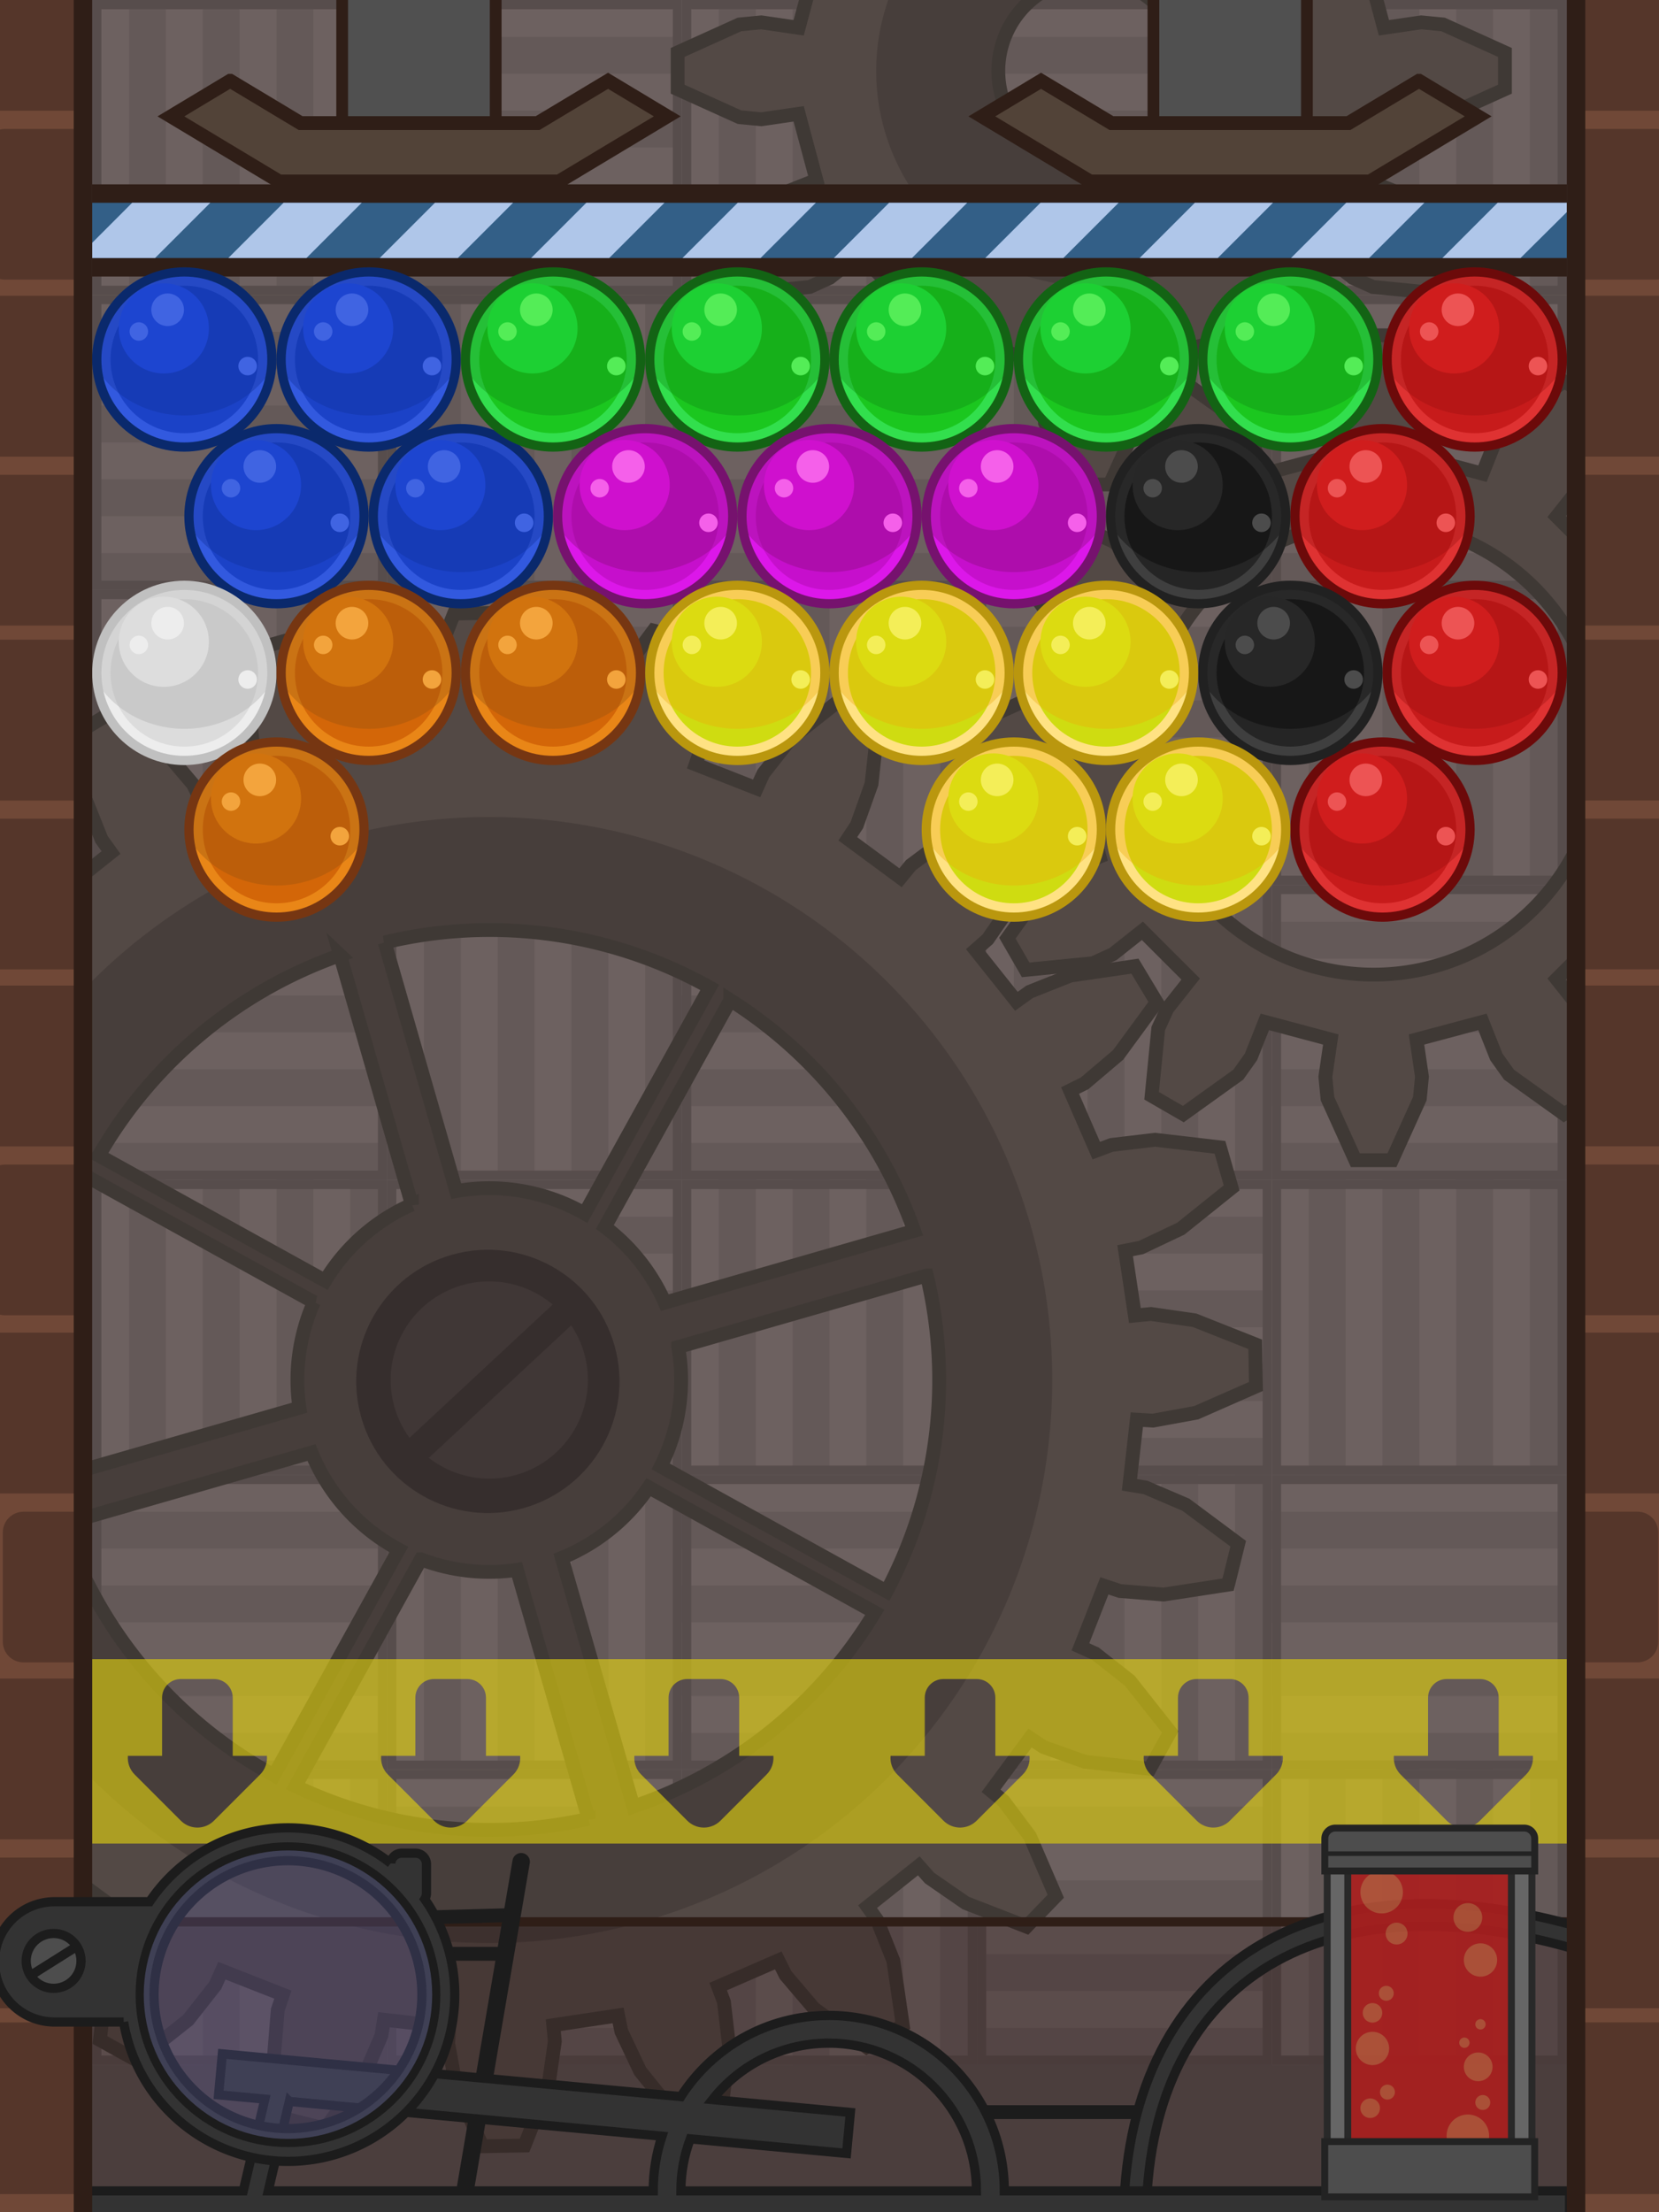 <?xml version="1.0" encoding="UTF-8" standalone="no"?>

<svg
 xmlns:dc="http://purl.org/dc/elements/1.1/"
 xmlns:cc="http://creativecommons.org/ns#"
 xmlns:rdf="http://www.w3.org/1999/02/22-rdf-syntax-ns#"
 xmlns:svg="http://www.w3.org/2000/svg"
 xmlns="http://www.w3.org/2000/svg"
 xmlns:xlink="http://www.w3.org/1999/xlink"
 viewBox="80 0 360 480"
 version="1.1"
 id="bubble"
 height="100%"
 width="100%">

 <defs/>
 
 <g>
 <g id="template" style="display:none;">
 <g id="bubble" class="bubble">
     <g class="res">
     <circle class="circle1" cx="0" cy="0" r="19" />
     <circle class="circle2" cx="0" cy="0" r="16" />
     <path d="M 0,-19.5 A 19.5,19.5 0 0 0 -19.5,0 19.5,19.5 0 0 0 -19.45,1.22 21.89,19.97 0 0 0 0,12.14 21.89,19.97 0 0 0 19.43,1.32 19.5,19.5 0 0 0 19.5,0 19.5,19.5 0 0 0 0,-19.5 Z" class="path1" />
     <circle r="9.78" cy="-6.75" cx="-4.45" class="circle3" />
     <path class="path2" d="M -3.62,-14.32 A 3.53,3.53 0 0 0 -7.16,-10.78 3.53,3.53 0 0 0 -3.62,-7.25 3.53,3.53 0 0 0 -0.08,-10.78 3.53,3.53 0 0 0 -3.62,-14.32 Z m -6.25,6.25 a 2,2 0 0 0 -2,2 2,2 0 0 0 2,2 2,2 0 0 0 2,-2 2,2 0 0 0 -2,-2 z M 13.74,-0.57 A 2,2 0 0 0 11.73,1.43 2,2 0 0 0 13.74,3.44 2,2 0 0 0 15.75,1.43 2,2 0 0 0 13.74,-0.57 Z" />
     <circle r="19" cy="0" cx="0" class="circle4" />
     </g>
     <g class="fx">
     <circle r="19" cy="0" cx="0" style="fill:#fffd56;stroke:none;" />
     <circle r="3.53" cy="-10.78" cx="-3.62" style="fill:#f9f9da;stroke:none;" />
     <circle style="fill:#f9f9da;stroke:none;" cx="-9.87" cy="-6.06" r="2" />
     <circle r="2" cy="1.43" cx="13.74" style="fill:#f9f9da;stroke:none;" />
     <circle style="fill:none;stroke:#fde134;stroke-width:2;" cx="0" cy="0" r="19" />
     </g>
 </g>
 </g>
 <g id="background">
 <rect y="0" x="0" height="480" width="640" id="rect4800" style="color:#000000;clip-rule:nonzero;display:inline;overflow:visible;visibility:visible;opacity:1;isolation:auto;mix-blend-mode:normal;color-interpolation:sRGB;color-interpolation-filters:linearRGB;solid-color:#000000;solid-opacity:1;fill:#584f4e;fill-opacity:1;fill-rule:evenodd;stroke:none;stroke-width:1px;stroke-linecap:butt;stroke-linejoin:miter;stroke-miterlimit:4;stroke-dasharray:none;stroke-dashoffset:0;stroke-opacity:1;color-rendering:auto;image-rendering:auto;shape-rendering:auto;text-rendering:auto;enable-background:accumulate" />
 <g id="g4830">
 <g id="g5298">
 <rect y="0" x="100" height="64" width="64" id="rect5278" style="color:#000000;clip-rule:nonzero;display:inline;overflow:visible;visibility:visible;opacity:1;isolation:auto;mix-blend-mode:normal;color-interpolation:sRGB;color-interpolation-filters:linearRGB;solid-color:#000000;solid-opacity:1;fill:#645958;fill-opacity:1;fill-rule:evenodd;stroke:none;stroke-width:3;stroke-linecap:butt;stroke-linejoin:miter;stroke-miterlimit:4;stroke-dasharray:none;stroke-dashoffset:0;stroke-opacity:1;color-rendering:auto;image-rendering:auto;shape-rendering:auto;text-rendering:auto;enable-background:accumulate" />
 <rect y="0" x="100" height="64" width="8" id="rect5282" style="color:#000000;clip-rule:nonzero;display:inline;overflow:visible;visibility:visible;opacity:1;isolation:auto;mix-blend-mode:normal;color-interpolation:sRGB;color-interpolation-filters:linearRGB;solid-color:#000000;solid-opacity:1;fill:#6d6160;fill-opacity:1;fill-rule:evenodd;stroke:none;stroke-width:3;stroke-linecap:butt;stroke-linejoin:miter;stroke-miterlimit:4;stroke-dasharray:none;stroke-dashoffset:0;stroke-opacity:1;color-rendering:auto;image-rendering:auto;shape-rendering:auto;text-rendering:auto;enable-background:accumulate" />
 <rect style="color:#000000;clip-rule:nonzero;display:inline;overflow:visible;visibility:visible;opacity:1;isolation:auto;mix-blend-mode:normal;color-interpolation:sRGB;color-interpolation-filters:linearRGB;solid-color:#000000;solid-opacity:1;fill:#6d6160;fill-opacity:1;fill-rule:evenodd;stroke:none;stroke-width:3;stroke-linecap:butt;stroke-linejoin:miter;stroke-miterlimit:4;stroke-dasharray:none;stroke-dashoffset:0;stroke-opacity:1;color-rendering:auto;image-rendering:auto;shape-rendering:auto;text-rendering:auto;enable-background:accumulate" id="rect5284" width="8" height="64" x="116" y="0" />
 <rect y="0" x="132" height="64" width="8" id="rect5286" style="color:#000000;clip-rule:nonzero;display:inline;overflow:visible;visibility:visible;opacity:1;isolation:auto;mix-blend-mode:normal;color-interpolation:sRGB;color-interpolation-filters:linearRGB;solid-color:#000000;solid-opacity:1;fill:#6d6160;fill-opacity:1;fill-rule:evenodd;stroke:none;stroke-width:3;stroke-linecap:butt;stroke-linejoin:miter;stroke-miterlimit:4;stroke-dasharray:none;stroke-dashoffset:0;stroke-opacity:1;color-rendering:auto;image-rendering:auto;shape-rendering:auto;text-rendering:auto;enable-background:accumulate" />
 <rect style="color:#000000;clip-rule:nonzero;display:inline;overflow:visible;visibility:visible;opacity:1;isolation:auto;mix-blend-mode:normal;color-interpolation:sRGB;color-interpolation-filters:linearRGB;solid-color:#000000;solid-opacity:1;fill:#6d6160;fill-opacity:1;fill-rule:evenodd;stroke:none;stroke-width:3;stroke-linecap:butt;stroke-linejoin:miter;stroke-miterlimit:4;stroke-dasharray:none;stroke-dashoffset:0;stroke-opacity:1;color-rendering:auto;image-rendering:auto;shape-rendering:auto;text-rendering:auto;enable-background:accumulate" id="rect5288" width="8" height="64" x="148" y="0" />
 <path id="rect5292" d="m 100,0 0,64 64,0 0,-64 -64,0 z m 2,2 60,0 0,60 -60,0 0,-60 z" style="color:#000000;clip-rule:nonzero;display:inline;overflow:visible;visibility:visible;opacity:1;isolation:auto;mix-blend-mode:normal;color-interpolation:sRGB;color-interpolation-filters:linearRGB;solid-color:#000000;solid-opacity:1;fill:#574d4c;fill-opacity:1;fill-rule:evenodd;stroke:none;stroke-width:3;stroke-linecap:butt;stroke-linejoin:miter;stroke-miterlimit:4;stroke-dasharray:none;stroke-dashoffset:0;stroke-opacity:1;color-rendering:auto;image-rendering:auto;shape-rendering:auto;text-rendering:auto;enable-background:accumulate" />
 </g>
 <use x="0" y="0" xlink:href="#g5298" transform="matrix(0,1,-1,0,164,-36)" id="use4762" width="100%" height="100%" />
 <use height="100%" width="100%" x="0" y="0" xlink:href="#g5298" transform="translate(0,128)" id="use4764" />
 <use x="0" y="0" xlink:href="#g5298" transform="matrix(0,1,-1,0,164,92)" id="use4766" width="100%" height="100%" />
 <use height="100%" width="100%" x="0" y="0" xlink:href="#g5298" transform="translate(0,256)" id="use4768" />
 <use x="0" y="0" xlink:href="#g5298" transform="matrix(0,1,-1,0,164,220)" id="use4770" width="100%" height="100%" />
 <use height="100%" width="100%" x="0" y="0" xlink:href="#g5298" transform="translate(0,384)" id="use4772" />
 <use x="0" y="0" xlink:href="#g5298" transform="matrix(0,1,-1,0,228,-100)" id="use4774" width="100%" height="100%" />
 <use height="100%" width="100%" x="0" y="0" xlink:href="#g5298" transform="translate(64,64)" id="use4776" />
 <use x="0" y="0" xlink:href="#g5298" transform="matrix(0,1,-1,0,228,28)" id="use4778" width="100%" height="100%" />
 <use height="100%" width="100%" x="0" y="0" xlink:href="#g5298" transform="translate(64,192)" id="use4780" />
 <use x="0" y="0" xlink:href="#g5298" transform="matrix(0,1,-1,0,228,156)" id="use4782" width="100%" height="100%" />
 <use height="100%" width="100%" x="0" y="0" xlink:href="#g5298" transform="translate(64,320)" id="use4784" />
 <use x="0" y="0" xlink:href="#g5298" transform="matrix(0,1,-1,0,228,284)" id="use4786" width="100%" height="100%" />
 <use height="100%" width="100%" x="0" y="0" xlink:href="#g5298" transform="translate(128,0)" id="use4788" />
 <use x="0" y="0" xlink:href="#g5298" transform="matrix(0,1,-1,0,292,-36)" id="use4790" width="100%" height="100%" />
 <use height="100%" width="100%" x="0" y="0" xlink:href="#g5298" transform="translate(128,128)" id="use4792" />
 <use x="0" y="0" xlink:href="#g5298" transform="matrix(0,1,-1,0,292,92)" id="use4794" width="100%" height="100%" />
 <use height="100%" width="100%" x="0" y="0" xlink:href="#g5298" transform="translate(128,256)" id="use4796" />
 <use x="0" y="0" xlink:href="#g5298" transform="matrix(0,1,-1,0,292,220)" id="use4798" width="100%" height="100%" />
 <use height="100%" width="100%" x="0" y="0" xlink:href="#g5298" transform="translate(128,384)" id="use4800" />
 <use x="0" y="0" xlink:href="#g5298" transform="matrix(0,1,-1,0,356,-100)" id="use4802" width="100%" height="100%" />
 <use height="100%" width="100%" x="0" y="0" xlink:href="#g5298" transform="translate(192,64)" id="use4804" />
 <use x="0" y="0" xlink:href="#g5298" transform="matrix(0,1,-1,0,356,28)" id="use4806" width="100%" height="100%" />
 <use height="100%" width="100%" x="0" y="0" xlink:href="#g5298" transform="translate(192,192)" id="use4808" />
 <use x="0" y="0" xlink:href="#g5298" transform="matrix(0,1,-1,0,356,156)" id="use4810" width="100%" height="100%" />
 <use height="100%" width="100%" x="0" y="0" xlink:href="#g5298" transform="translate(192,320)" id="use4812" />
 <use x="0" y="0" xlink:href="#g5298" transform="matrix(0,1,-1,0,356,284)" id="use4814" width="100%" height="100%" />
 <use height="100%" width="100%" x="0" y="0" xlink:href="#g5298" transform="translate(256,0)" id="use4816" />
 <use x="0" y="0" xlink:href="#g5298" transform="matrix(0,1,-1,0,420,-36)" id="use4818" width="100%" height="100%" />
 <use height="100%" width="100%" x="0" y="0" xlink:href="#g5298" transform="translate(256,128)" id="use4820" />
 <use x="0" y="0" xlink:href="#g5298" transform="matrix(0,1,-1,0,420,92)" id="use4822" width="100%" height="100%" />
 <use height="100%" width="100%" x="0" y="0" xlink:href="#g5298" transform="translate(256,256)" id="use4824" />
 <use x="0" y="0" xlink:href="#g5298" transform="matrix(0,1,-1,0,420,220)" id="use4826" width="100%" height="100%" />
 <use height="100%" width="100%" x="0" y="0" xlink:href="#g5298" transform="translate(256,384)" id="use4828" />
 </g>
 <g id="g3556">
 <path style="color:#000000;clip-rule:nonzero;display:inline;overflow:visible;visibility:visible;opacity:1;isolation:auto;mix-blend-mode:normal;color-interpolation:sRGB;color-interpolation-filters:linearRGB;solid-color:#000000;solid-opacity:1;fill:#534945;fill-opacity:1;fill-rule:nonzero;stroke:none;stroke-width:3;stroke-linecap:butt;stroke-linejoin:miter;stroke-miterlimit:4;stroke-dasharray:none;stroke-dashoffset:0;stroke-opacity:1;color-rendering:auto;image-rendering:auto;shape-rendering:auto;text-rendering:auto;enable-background:accumulate" d="m 312.82,-74.40 -6.07,13.41 -0.46,4.75 1.19,8.10 -14.35,3.84 -3.02,-7.61 -2.77,-3.88 -11.96,-8.58 -6.90,3.98 1.44,14.65 1.97,4.34 5.08,6.42 -10.50,10.50 -6.42,-5.08 -4.34,-1.97 -14.65,-1.44 -3.98,6.90 8.58,11.96 3.88,2.77 7.61,3.02 -3.84,14.35 -8.10,-1.18 -4.75,0.46 -13.41,6.07 0,7.97 13.41,6.07 4.75,0.46 8.10,-1.18 3.84,14.35 -7.61,3.02 -3.88,2.77 -8.58,11.96 3.98,6.90 14.65,-1.44 4.34,-1.97 6.42,-5.08 10.50,10.50 -5.08,6.42 -1.97,4.34 -1.44,14.65 6.90,3.98 11.96,-8.58 2.77,-3.88 3.02,-7.61 14.35,3.84 -1.19,8.10 0.46,4.75 6.07,13.41 7.97,0 6.07,-13.41 0.46,-4.75 -1.19,-8.10 14.35,-3.84 3.02,7.61 2.77,3.88 11.96,8.58 6.90,-3.98 -1.44,-14.65 -1.97,-4.34 -5.08,-6.42 10.50,-10.50 6.42,5.08 4.34,1.97 14.65,1.44 3.98,-6.90 -8.57,-11.96 -3.88,-2.77 -7.61,-3.02 3.84,-14.35 8.10,1.18 4.75,-0.46 13.41,-6.07 0,-7.97 -13.41,-6.07 -4.75,-0.46 -8.10,1.18 -3.84,-14.35 7.61,-3.02 3.88,-2.77 8.57,-11.96 -3.98,-6.90 -14.65,1.44 -4.34,1.97 -6.42,5.08 -10.50,-10.50 5.08,-6.42 1.97,-4.34 1.44,-14.65 -6.90,-3.98 -11.96,8.58 -2.77,3.88 -3.02,7.61 -14.35,-3.84 1.19,-8.10 -0.46,-4.75 -6.07,-13.41 -7.97,0 z m 3.98,69.63 A 20.17,20.17 0 0 1 336.98,15.39 20.17,20.17 0 0 1 316.80,35.56 20.17,20.17 0 0 1 296.63,15.39 20.17,20.17 0 0 1 316.80,-4.77 Z" id="path4977" />
 <path style="fill:#534945;fill-opacity:1;stroke:none;stroke-width:1" d="m 135.76,140.80 -1.64,14.07 1.12,9.46 1.24,3.31 -13.04,5.68 -1.57,-3.16 -6.16,-7.26 -11.42,-8.37 -7.84,4.72 2.05,14.01 3.53,8.85 2.06,2.87 -11.12,8.87 -2.34,-2.65 -7.84,-5.41 -13.20,-5.13 -6.35,6.59 5.61,13 5.70,7.63 2.73,2.24 -8.45,11.44 -2.95,-1.95 -8.97,-3.20 -14.08,-1.53 -4.43,8.01 8.78,11.11 7.48,5.89 3.22,1.45 -5.20,13.25 -3.35,-1.12 -9.49,-0.77 -14,2.15 -2.20,8.88 11.37,8.46 8.75,3.75 3.48,0.57 -1.59,14.14 -3.53,-0.22 -9.37,1.71 -12.97,5.70 0.17,9.16 13.16,5.22 9.43,1.36 3.52,-0.35 2.11,14.07 -3.46,0.70 -8.60,4.07 -11.05,8.87 2.53,8.80 14.07,1.63 9.46,-1.11 3.31,-1.25 5.68,13.04 -3.16,1.57 -7.26,6.16 -8.37,11.42 4.72,7.84 14.02,-2.05 8.84,-3.53 2.87,-2.06 8.86,11.12 -2.64,2.34 -5.41,7.83 -5.13,13.20 6.59,6.35 13.01,-5.61 7.63,-5.70 2.24,-2.73 11.45,8.45 -1.95,2.94 -3.20,8.97 -1.53,14.08 8.01,4.43 11.11,-8.78 5.89,-7.48 1.45,-3.22 13.24,5.20 -1.12,3.35 -0.77,9.49 2.15,14 8.89,2.20 8.45,-11.36 3.76,-8.75 0.57,-3.49 14.14,1.59 -0.21,3.53 1.71,9.37 5.71,12.97 9.15,-0.17 5.22,-13.16 1.36,-9.43 -0.34,-3.52 14.07,-2.11 0.70,3.46 4.07,8.60 8.87,11.05 8.80,-2.53 1.63,-14.07 -1.11,-9.46 -1.24,-3.31 13.04,-5.68 1.57,3.16 6.17,7.26 11.42,8.37 7.85,-4.72 -2.05,-14.02 -3.53,-8.84 -2.06,-2.87 11.12,-8.86 2.34,2.65 7.83,5.41 13.20,5.13 6.35,-6.59 -5.61,-13.01 -5.70,-7.63 -2.73,-2.24 8.45,-11.45 2.94,1.95 8.97,3.20 14.08,1.53 4.43,-8.01 -8.78,-11.11 -7.48,-5.89 -3.22,-1.45 5.20,-13.24 3.35,1.12 9.49,0.77 14,-2.15 2.20,-8.89 -11.36,-8.45 -8.75,-3.75 -3.49,-0.57 1.60,-14.14 3.52,0.21 9.37,-1.71 12.96,-5.70 -0.16,-9.15 -13.17,-5.22 -9.43,-1.36 -3.51,0.34 -2.12,-14.07 3.46,-0.69 8.61,-4.08 11.04,-8.86 -2.53,-8.80 -14.07,-1.64 -9.46,1.12 -3.31,1.24 -5.68,-13.04 3.16,-1.57 7.26,-6.16 8.37,-11.42 -4.72,-7.84 -14.01,2.05 -8.85,3.52 -2.87,2.06 -8.87,-11.13 2.65,-2.34 5.41,-7.83 5.13,-13.20 -6.59,-6.35 -13,5.61 -7.63,5.70 -2.24,2.73 -11.44,-8.45 1.95,-2.94 3.20,-8.97 1.53,-14.08 -8.01,-4.43 -11.11,8.78 -5.89,7.48 -1.45,3.22 -13.24,-5.20 1.12,-3.35 0.77,-9.49 -2.15,-14 -8.88,-2.20 -8.46,11.36 -3.75,8.75 -0.57,3.49 -14.14,-1.60 0.21,-3.52 -1.71,-9.37 -5.70,-12.96 -9.16,0.16 -5.22,13.16 -1.36,9.43 0.34,3.51 -14.07,2.12 -0.70,-3.46 -4.08,-8.61 -8.86,-11.04 -8.80,2.53 z m 18.04,66.44 15.57,54.11 a 41.67,41.67 0 0 0 -18.81,16.54 l -49.11,-27.16 a 97.75,97.75 0 0 1 52.36,-43.48 z m 9.67,-2.75 a 97.75,97.75 0 0 1 70.54,9.75 l -27.14,49.07 a 41.67,41.67 0 0 0 -27.87,-4.87 l -15.52,-53.95 z m -64.42,50.90 49.07,27.14 a 41.67,41.67 0 0 0 -3.14,22.92 l -54.02,15.54 a 97.75,97.75 0 0 1 8.09,-65.61 z M 238.47,217 a 97.75,97.75 0 0 1 39.90,50.07 l -54.10,15.57 a 41.67,41.67 0 0 0 -13.01,-16.42 l 27.21,-49.21 z M 93.62,330.70 147.59,315.17 a 41.67,41.67 0 0 0 18.96,21.04 l -27.10,49 A 97.75,97.75 0 0 1 93.62,330.70 Z m 133.56,-38.43 53.94,-15.52 a 97.75,97.75 0 0 1 -8.73,68.54 l -49.02,-27.11 a 41.67,41.67 0 0 0 3.81,-25.90 z m -6.42,30.43 49.07,27.14 a 97.75,97.75 0 0 1 -52.39,42.15 l -15.53,-53.97 a 41.67,41.67 0 0 0 18.85,-15.32 z m -49.41,15.64 a 41.67,41.67 0 0 0 20.83,2.28 l 15.54,54.02 a 97.75,97.75 0 0 1 -63.61,-7.08 l 27.22,-49.22 z" id="path4488" />
 <path style="fill:#473e3b;fill-opacity:1;stroke:none;stroke-width:1" d="m 152.39,182.04 a 122.16,122.16 0 0 0 -83.61,151.18 122.16,122.16 0 0 0 151.18,83.61 122.16,122.16 0 0 0 83.61,-151.18 122.16,122.16 0 0 0 -151.18,-83.61 z m 1.41,25.20 15.57,54.11 a 41.67,41.67 0 0 0 -18.81,16.54 l -49.11,-27.16 a 97.75,97.75 0 0 1 52.36,-43.48 z m 9.67,-2.75 a 97.75,97.75 0 0 1 70.54,9.75 l -27.14,49.07 a 41.67,41.67 0 0 0 -27.87,-4.87 l -15.52,-53.95 z m -64.42,50.90 49.07,27.14 a 41.67,41.67 0 0 0 -3.14,22.92 l -54.02,15.54 a 97.75,97.75 0 0 1 8.09,-65.61 z M 238.47,217 a 97.75,97.75 0 0 1 39.90,50.07 l -54.10,15.57 a 41.67,41.67 0 0 0 -13.01,-16.42 l 27.21,-49.21 z M 93.62,330.70 147.59,315.17 a 41.67,41.67 0 0 0 18.96,21.04 l -27.10,49 A 97.75,97.75 0 0 1 93.62,330.70 Z m 133.56,-38.43 53.94,-15.52 a 97.75,97.75 0 0 1 -8.73,68.54 l -49.02,-27.11 a 41.67,41.67 0 0 0 3.81,-25.90 z m -6.42,30.43 49.07,27.14 a 97.75,97.75 0 0 1 -52.39,42.15 l -15.53,-53.97 a 41.67,41.67 0 0 0 18.85,-15.32 z m -49.41,15.64 a 41.67,41.67 0 0 0 20.83,2.28 l 15.54,54.02 a 97.75,97.75 0 0 1 -63.61,-7.08 l 27.22,-49.22 z" id="path5257" />
 <circle transform="matrix(0.96,-0.27,0.27,0.96,2,0)" style="fill:#362e2d;fill-opacity:1;stroke:none;stroke-width:1.42" id="circle5250" cx="96.11" cy="339.25" r="28.64" />
 <path style="fill:#403736;fill-opacity:1;stroke:none;stroke-width:1.06" d="m 180.26,278.87 a 21.40,21.40 0 0 0 -14.65,26.48 21.40,21.40 0 0 0 3.25,6.63 l 31.07,-28.92 a 21.40,21.40 0 0 0 -19.68,-4.19 z m 23.69,8.70 -30.89,28.75 a 21.40,21.40 0 0 0 19.03,3.68 21.40,21.40 0 0 0 14.64,-26.48 21.40,21.40 0 0 0 -2.78,-5.94 z" id="circle5261" />
 <path id="path5980" d="m 135.76,140.80 -1.64,14.07 1.12,9.46 1.24,3.31 -13.04,5.68 -1.57,-3.16 -6.16,-7.26 -11.42,-8.37 -7.84,4.72 2.05,14.01 3.53,8.85 2.06,2.87 -11.12,8.87 -2.34,-2.65 -7.84,-5.41 -13.20,-5.13 -6.35,6.59 5.61,13 5.70,7.63 2.73,2.24 -8.45,11.44 -2.95,-1.95 -8.97,-3.20 -14.08,-1.53 -4.43,8.01 8.78,11.11 7.48,5.89 3.22,1.45 -5.20,13.25 -3.35,-1.12 -9.49,-0.77 -14,2.15 -2.20,8.88 11.37,8.46 8.75,3.75 3.48,0.57 -1.59,14.14 -3.53,-0.22 -9.37,1.71 -12.97,5.70 0.17,9.16 13.16,5.22 9.43,1.36 3.52,-0.35 2.11,14.07 -3.46,0.70 -8.60,4.07 -11.05,8.87 2.53,8.80 14.07,1.63 9.46,-1.11 3.31,-1.25 5.68,13.04 -3.16,1.57 -7.26,6.16 -8.37,11.42 4.72,7.84 14.02,-2.05 8.84,-3.53 2.87,-2.06 8.86,11.12 -2.64,2.34 -5.41,7.83 -5.13,13.20 6.59,6.35 13.01,-5.61 7.63,-5.70 2.24,-2.73 11.45,8.45 -1.95,2.94 -3.20,8.97 -1.53,14.08 8.01,4.43 11.11,-8.78 5.89,-7.48 1.45,-3.22 13.24,5.20 -1.12,3.35 -0.77,9.49 2.15,14 8.89,2.20 8.45,-11.36 3.76,-8.75 0.57,-3.49 14.14,1.59 -0.21,3.53 1.71,9.37 5.71,12.97 9.15,-0.17 5.22,-13.16 1.36,-9.43 -0.34,-3.52 14.07,-2.11 0.70,3.46 4.07,8.60 8.87,11.05 8.80,-2.53 1.63,-14.07 -1.11,-9.46 -1.24,-3.31 13.04,-5.68 1.57,3.16 6.17,7.26 11.42,8.37 7.85,-4.72 -2.05,-14.02 -3.53,-8.84 -2.06,-2.87 11.12,-8.86 2.34,2.65 7.83,5.41 13.20,5.13 6.35,-6.59 -5.61,-13.01 -5.70,-7.63 -2.73,-2.24 8.45,-11.45 2.94,1.95 8.97,3.20 14.08,1.53 4.43,-8.01 -8.78,-11.11 -7.48,-5.89 -3.22,-1.45 5.20,-13.24 3.35,1.12 9.49,0.77 14,-2.15 2.20,-8.89 -11.36,-8.45 -8.75,-3.75 -3.49,-0.57 1.60,-14.14 3.52,0.21 9.37,-1.71 12.96,-5.70 -0.16,-9.15 -13.17,-5.22 -9.43,-1.36 -3.51,0.34 -2.12,-14.07 3.46,-0.69 8.61,-4.08 11.04,-8.86 -2.53,-8.80 -14.07,-1.64 -9.46,1.12 -3.31,1.24 -5.68,-13.04 3.16,-1.57 7.26,-6.16 8.37,-11.42 -4.72,-7.84 -14.01,2.05 -8.85,3.52 -2.87,2.06 -8.87,-11.13 2.65,-2.34 5.41,-7.83 5.13,-13.20 -6.59,-6.35 -13,5.61 -7.63,5.70 -2.24,2.73 -11.44,-8.45 1.95,-2.94 3.20,-8.97 1.53,-14.08 -8.01,-4.43 -11.11,8.78 -5.89,7.48 -1.45,3.22 -13.24,-5.20 1.12,-3.35 0.77,-9.49 -2.15,-14 -8.88,-2.20 -8.46,11.36 -3.75,8.75 -0.57,3.49 -14.14,-1.60 0.21,-3.52 -1.71,-9.37 -5.70,-12.96 -9.16,0.16 -5.22,13.16 -1.36,9.43 0.34,3.51 -14.07,2.12 -0.70,-3.46 -4.08,-8.61 -8.86,-11.04 -8.80,2.53 z m 18.04,66.44 15.57,54.11 a 41.67,41.67 0 0 0 -18.81,16.54 l -49.11,-27.16 a 97.75,97.75 0 0 1 52.36,-43.48 z m 9.67,-2.75 a 97.75,97.75 0 0 1 70.54,9.75 l -27.14,49.07 a 41.67,41.67 0 0 0 -27.87,-4.87 l -15.52,-53.95 z m -64.42,50.90 49.07,27.14 a 41.67,41.67 0 0 0 -3.14,22.92 l -54.02,15.54 a 97.75,97.75 0 0 1 8.09,-65.61 z M 238.47,217 a 97.75,97.75 0 0 1 39.90,50.07 l -54.10,15.57 a 41.67,41.67 0 0 0 -13.01,-16.42 l 27.21,-49.21 z M 93.62,330.70 147.59,315.17 a 41.67,41.67 0 0 0 18.96,21.04 l -27.10,49 A 97.75,97.75 0 0 1 93.62,330.70 Z m 133.56,-38.43 53.94,-15.52 a 97.75,97.75 0 0 1 -8.73,68.54 l -49.02,-27.11 a 41.67,41.67 0 0 0 3.81,-25.90 z m -6.42,30.43 49.07,27.14 a 97.75,97.75 0 0 1 -52.39,42.15 l -15.53,-53.97 a 41.67,41.67 0 0 0 18.85,-15.32 z m -49.41,15.64 a 41.67,41.67 0 0 0 20.83,2.28 l 15.54,54.02 a 97.75,97.75 0 0 1 -63.61,-7.08 l 27.22,-49.22 z" style="fill:none;fill-opacity:1;stroke:#3f3935;stroke-width:3;stroke-miterlimit:4;stroke-dasharray:none;stroke-opacity:1" />
 <path id="path4848" d="m 374.11,72.76 -6.05,13.37 -0.46,4.74 1.18,8.08 -14.31,3.83 -3.01,-7.59 -2.76,-3.87 -11.92,-8.55 -6.88,3.97 1.44,14.60 1.97,4.33 5.07,6.40 -10.48,10.47 -6.40,-5.07 -4.33,-1.97 -14.60,-1.44 -3.97,6.88 8.55,11.92 3.87,2.77 7.59,3.01 -3.83,14.31 -8.08,-1.18 -4.74,0.46 -13.37,6.05 0,7.94 13.37,6.05 4.74,0.46 8.08,-1.18 3.83,14.31 -7.59,3.01 -3.87,2.77 -8.55,11.92 3.97,6.88 14.60,-1.44 4.33,-1.97 6.40,-5.07 10.48,10.47 -5.07,6.40 -1.97,4.33 -1.44,14.60 6.88,3.97 11.92,-8.55 2.76,-3.87 3.01,-7.59 14.31,3.83 -1.18,8.08 0.46,4.74 6.05,13.37 7.94,0 6.05,-13.37 0.46,-4.74 -1.18,-8.08 14.31,-3.83 3.01,7.59 2.76,3.87 11.93,8.55 6.88,-3.97 -1.44,-14.60 -1.97,-4.33 -5.07,-6.40 10.47,-10.47 6.40,5.07 4.33,1.97 14.60,1.44 3.97,-6.88 -8.55,-11.92 -3.87,-2.77 -7.59,-3.01 3.83,-14.31 8.08,1.18 4.74,-0.46 13.37,-6.05 0,-7.94 -13.37,-6.05 -4.74,-0.46 -8.08,1.18 -3.83,-14.31 7.59,-3.01 3.87,-2.77 8.55,-11.92 -3.97,-6.88 -14.60,1.44 -4.33,1.97 -6.40,5.07 -10.47,-10.47 5.07,-6.40 1.97,-4.33 1.44,-14.60 -6.88,-3.97 -11.93,8.55 -2.76,3.87 -3.01,7.59 -14.31,-3.83 1.18,-8.08 -0.46,-4.74 -6.05,-13.37 -7.94,0 z m 3.97,40.35 a 49.18,49.18 0 0 1 49.18,49.18 49.18,49.18 0 0 1 -49.18,49.18 49.18,49.18 0 0 1 -49.18,-49.18 49.18,49.18 0 0 1 49.18,-49.18 z" style="color:#000000;clip-rule:nonzero;display:inline;overflow:visible;visibility:visible;opacity:1;isolation:auto;mix-blend-mode:normal;color-interpolation:sRGB;color-interpolation-filters:linearRGB;solid-color:#000000;solid-opacity:1;fill:#534945;fill-opacity:1;fill-rule:nonzero;stroke:#3f3935;stroke-width:3;stroke-linecap:butt;stroke-linejoin:miter;stroke-miterlimit:4;stroke-dasharray:none;stroke-dashoffset:0;stroke-opacity:1;color-rendering:auto;image-rendering:auto;shape-rendering:auto;text-rendering:auto;enable-background:accumulate" />
 <path id="circle5085" d="m 316.80,-31.28 a 46.68,46.68 0 0 0 -46.67,46.67 46.68,46.68 0 0 0 46.67,46.68 46.68,46.68 0 0 0 46.67,-46.68 46.68,46.68 0 0 0 -46.67,-46.67 z m 0,26.50 A 20.17,20.17 0 0 1 336.98,15.39 20.17,20.17 0 0 1 316.80,35.56 20.17,20.17 0 0 1 296.63,15.39 20.17,20.17 0 0 1 316.80,-4.77 Z" style="fill:#473e3b;fill-opacity:1;stroke:none;stroke-width:4.66" />
 <path style="color:#000000;clip-rule:nonzero;display:inline;overflow:visible;visibility:visible;opacity:1;isolation:auto;mix-blend-mode:normal;color-interpolation:sRGB;color-interpolation-filters:linearRGB;solid-color:#000000;solid-opacity:1;fill:none;fill-opacity:1;fill-rule:nonzero;stroke:#3f3935;stroke-width:3;stroke-linecap:butt;stroke-linejoin:miter;stroke-miterlimit:4;stroke-dasharray:none;stroke-dashoffset:0;stroke-opacity:1;color-rendering:auto;image-rendering:auto;shape-rendering:auto;text-rendering:auto;enable-background:accumulate" d="m 312.82,-74.40 -6.07,13.41 -0.46,4.75 1.19,8.10 -14.35,3.84 -3.02,-7.61 -2.77,-3.88 -11.96,-8.58 -6.90,3.98 1.44,14.65 1.97,4.34 5.08,6.42 -10.50,10.50 -6.42,-5.08 -4.34,-1.97 -14.65,-1.44 -3.98,6.90 8.58,11.96 3.88,2.77 7.61,3.02 -3.84,14.35 -8.10,-1.18 -4.75,0.46 -13.41,6.07 0,7.97 13.41,6.07 4.75,0.46 8.10,-1.18 3.84,14.35 -7.61,3.02 -3.88,2.77 -8.58,11.96 3.98,6.90 14.65,-1.44 4.34,-1.97 6.42,-5.08 10.50,10.50 -5.08,6.42 -1.97,4.34 -1.44,14.65 6.90,3.98 11.96,-8.58 2.77,-3.88 3.02,-7.61 14.35,3.84 -1.19,8.10 0.46,4.75 6.07,13.41 7.97,0 6.07,-13.41 0.46,-4.75 -1.19,-8.10 14.35,-3.84 3.02,7.61 2.77,3.88 11.96,8.58 6.90,-3.98 -1.44,-14.65 -1.97,-4.34 -5.08,-6.42 10.50,-10.50 6.42,5.08 4.34,1.97 14.65,1.44 3.98,-6.90 -8.57,-11.96 -3.88,-2.77 -7.61,-3.02 3.84,-14.35 8.10,1.18 4.75,-0.46 13.41,-6.07 0,-7.97 -13.41,-6.07 -4.75,-0.46 -8.10,1.18 -3.84,-14.35 7.61,-3.02 3.88,-2.77 8.57,-11.96 -3.98,-6.90 -14.65,1.44 -4.34,1.97 -6.42,5.08 -10.50,-10.50 5.08,-6.42 1.97,-4.34 1.44,-14.65 -6.90,-3.98 -11.96,8.58 -2.77,3.88 -3.02,7.61 -14.35,-3.84 1.19,-8.10 -0.46,-4.75 -6.07,-13.41 -7.97,0 z m 3.98,69.63 A 20.17,20.17 0 0 1 336.98,15.39 20.17,20.17 0 0 1 316.80,35.56 20.17,20.17 0 0 1 296.63,15.39 20.17,20.17 0 0 1 316.80,-4.77 Z" id="path5102" />
 </g>
 </g>
 <path id="warning" d="M 100 360 L 100 400 L 420 400 L 420 360 L 100 360 z M 119.23 364.31 L 126.44 364.31 C 128.69 364.31 130.50 366.11 130.50 368.36 L 130.50 380.98 L 137.92 380.98 C 138.05 382.43 137.55 383.93 136.44 385.04 L 126.44 395.04 C 125.44 396.04 124.14 396.54 122.84 396.54 C 121.53 396.54 120.23 396.04 119.23 395.04 L 109.23 385.04 C 108.12 383.93 107.63 382.43 107.75 380.98 L 115.17 380.98 L 115.17 368.36 C 115.17 366.11 116.98 364.31 119.23 364.31 z M 174.18 364.31 L 181.39 364.31 C 183.64 364.31 185.45 366.11 185.45 368.36 L 185.45 380.98 L 192.87 380.98 C 193 382.43 192.51 383.93 191.39 385.04 L 181.39 395.04 C 180.39 396.04 179.09 396.54 177.79 396.54 C 176.48 396.54 175.18 396.04 174.18 395.04 L 164.18 385.04 C 163.07 383.93 162.58 382.43 162.71 380.98 L 170.13 380.98 L 170.13 368.36 C 170.13 366.11 171.94 364.31 174.18 364.31 z M 229.13 364.31 L 236.35 364.31 C 238.59 364.31 240.40 366.11 240.40 368.36 L 240.40 380.98 L 247.82 380.98 C 247.95 382.43 247.46 383.93 246.34 385.04 L 236.35 395.04 C 235.35 396.04 234.04 396.54 232.74 396.54 C 231.44 396.54 230.13 396.04 229.13 395.04 L 219.14 385.04 C 218.02 383.93 217.53 382.43 217.66 380.98 L 225.08 380.98 L 225.08 368.36 C 225.08 366.11 226.89 364.31 229.13 364.31 z M 284.72 364.31 L 291.94 364.31 C 294.18 364.31 295.99 366.11 295.99 368.36 L 295.99 380.98 L 303.41 380.98 C 303.54 382.43 303.05 383.93 301.93 385.04 L 291.94 395.04 C 290.94 396.04 289.63 396.54 288.33 396.54 C 287.03 396.54 285.72 396.04 284.72 395.04 L 274.73 385.04 C 273.61 383.93 273.12 382.43 273.25 380.98 L 280.67 380.98 L 280.67 368.36 C 280.67 366.11 282.48 364.31 284.72 364.31 z M 339.68 364.31 L 346.89 364.31 C 349.13 364.31 350.94 366.11 350.94 368.36 L 350.94 380.98 L 358.36 380.98 C 358.49 382.43 358 383.93 356.89 385.04 L 346.89 395.04 C 345.89 396.04 344.59 396.54 343.28 396.54 C 341.98 396.54 340.68 396.04 339.68 395.04 L 329.68 385.04 C 328.56 383.93 328.07 382.43 328.20 380.98 L 335.62 380.98 L 335.62 368.36 C 335.62 366.11 337.43 364.31 339.68 364.31 z M 393.94 364.31 L 401.15 364.31 C 403.40 364.31 405.21 366.11 405.21 368.36 L 405.21 380.98 L 412.63 380.98 C 412.76 382.43 412.27 383.93 411.15 385.04 L 401.15 395.04 C 400.15 396.04 398.85 396.54 397.55 396.54 C 396.24 396.54 394.94 396.04 393.94 395.04 L 383.94 385.04 C 382.83 383.93 382.34 382.43 382.47 380.98 L 389.89 380.98 L 389.89 368.36 C 389.89 366.11 391.69 364.31 393.94 364.31 z" style="fill:#e7d70d;fill-opacity:0.6;stroke:none;" />
 <rect y="416" x="98" height="64" width="328" id="filter" style="color:#000000;clip-rule:nonzero;display:inline;overflow:visible;visibility:visible;opacity:1;isolation:auto;mix-blend-mode:normal;color-interpolation:sRGB;color-interpolation-filters:linearRGB;solid-color:#000000;solid-opacity:1;fill:#1e0101;fill-opacity:0.22;fill-rule:evenodd;stroke:none;stroke-width:3;stroke-linecap:round;stroke-linejoin:miter;stroke-miterlimit:4;stroke-dasharray:none;stroke-dashoffset:0;stroke-opacity:1;color-rendering:auto;image-rendering:auto;shape-rendering:auto;text-rendering:auto;enable-background:accumulate" />
 <rect y="416" x="98" height="2" width="324" id="threshold" style="color:#000000;clip-rule:nonzero;display:inline;overflow:visible;visibility:visible;opacity:1;isolation:auto;mix-blend-mode:normal;color-interpolation:sRGB;color-interpolation-filters:linearRGB;solid-color:#000000;solid-opacity:1;fill:#2f1e17;fill-opacity:1;fill-rule:evenodd;stroke:none;stroke-width:1px;stroke-linecap:butt;stroke-linejoin:miter;stroke-miterlimit:4;stroke-dasharray:none;stroke-dashoffset:0;stroke-opacity:1;color-rendering:auto;image-rendering:auto;shape-rendering:auto;text-rendering:auto;enable-background:accumulate" />
 <g id="miscbg">
 <path style="color:#000000;clip-rule:nonzero;display:inline;overflow:visible;visibility:visible;opacity:1;isolation:auto;mix-blend-mode:normal;color-interpolation:sRGB;color-interpolation-filters:linearRGB;solid-color:#000000;solid-opacity:1;fill:none;fill-opacity:1;fill-rule:evenodd;stroke:#1c1c1c;stroke-width:3;stroke-linecap:round;stroke-linejoin:miter;stroke-miterlimit:4;stroke-dasharray:none;stroke-dashoffset:0;stroke-opacity:1;color-rendering:auto;image-rendering:auto;shape-rendering:auto;text-rendering:auto;enable-background:accumulate" d="m 173.14,416.02 17.78,-0.49" id="path4523" />
 <path style="color:#000000;clip-rule:nonzero;display:inline;overflow:visible;visibility:visible;opacity:1;isolation:auto;mix-blend-mode:normal;color-interpolation:sRGB;color-interpolation-filters:linearRGB;solid-color:#000000;solid-opacity:1;fill:none;fill-opacity:1;fill-rule:evenodd;stroke:#1c1c1c;stroke-width:3;stroke-linecap:round;stroke-linejoin:miter;stroke-miterlimit:4;stroke-dasharray:none;stroke-dashoffset:0;stroke-opacity:1;color-rendering:auto;image-rendering:auto;shape-rendering:auto;text-rendering:auto;enable-background:accumulate" d="m 175.86,423.93 13.33,0" id="path4539" />
 <path style="color:#000000;clip-rule:nonzero;display:inline;overflow:visible;visibility:visible;opacity:1;isolation:auto;mix-blend-mode:normal;color-interpolation:sRGB;color-interpolation-filters:linearRGB;solid-color:#000000;solid-opacity:1;fill:none;fill-opacity:1;fill-rule:evenodd;stroke:#1c1c1c;stroke-width:3.79;stroke-linecap:round;stroke-linejoin:miter;stroke-miterlimit:4;stroke-dasharray:none;stroke-dashoffset:0;stroke-opacity:1;color-rendering:auto;image-rendering:auto;shape-rendering:auto;text-rendering:auto;enable-background:accumulate" d="m 180.02,480.59 13.07,-76.64" id="path4507" />
 <path style="color:#000000;font-style:normal;font-variant:normal;font-weight:normal;font-stretch:normal;font-size:medium;line-height:normal;font-family:sans-serif;text-indent:0;text-align:start;text-decoration:none;text-decoration-line:none;text-decoration-style:solid;text-decoration-color:#000000;letter-spacing:normal;word-spacing:normal;text-transform:none;direction:ltr;block-progression:tb;writing-mode:lr-tb;baseline-shift:baseline;text-anchor:start;white-space:normal;clip-rule:nonzero;display:inline;overflow:visible;visibility:visible;opacity:1;isolation:auto;mix-blend-mode:normal;color-interpolation:sRGB;color-interpolation-filters:linearRGB;solid-color:#000000;solid-opacity:1;fill:#333333;fill-opacity:1;fill-rule:evenodd;stroke:#1c1c1c;stroke-width:2;stroke-linecap:butt;stroke-linejoin:miter;stroke-miterlimit:4;stroke-dasharray:none;stroke-dashoffset:0;stroke-opacity:1;color-rendering:auto;image-rendering:auto;shape-rendering:auto;text-rendering:auto;enable-background:accumulate" d="m 391.80,413.08 c -15.81,-0.37 -29.54,3.10 -40.48,10.19 -17.51,11.33 -27.50,31.80 -27.50,59.01 l 4.90,0 c 0,-26.02 9.28,-44.55 25.26,-54.90 15.98,-10.34 39.07,-12.59 67.06,-4.68 l 1.33,-4.71 c -10.83,-3.05 -21.07,-4.67 -30.56,-4.90 z" id="path4620" />
 <path style="color:#000000;clip-rule:nonzero;display:inline;overflow:visible;visibility:visible;opacity:1;isolation:auto;mix-blend-mode:normal;color-interpolation:sRGB;color-interpolation-filters:linearRGB;solid-color:#000000;solid-opacity:1;fill:none;fill-opacity:1;fill-rule:evenodd;stroke:#1c1c1c;stroke-width:3;stroke-linecap:butt;stroke-linejoin:miter;stroke-miterlimit:4;stroke-dasharray:none;stroke-dashoffset:0;stroke-opacity:1;color-rendering:auto;image-rendering:auto;shape-rendering:auto;text-rendering:auto;enable-background:accumulate" d="m 293.67,458.28 33.26,0" id="path4639" />
 </g>
 <path id="floor" d="m 259.82,437.31 c -13.46,0 -25.30,7.03 -32.08,17.60 l -99.49,-9.27 -0.82,8.89 10.05,0.93 -4.69,19.91 -34.66,0 0,17.07 322.47,0 0,-17.07 -122.67,0 c 0,-20.99 -17.08,-38.07 -38.07,-38.07 z m 0,6 c 17.74,0 32.07,14.32 32.07,32.07 l -64.14,0 c 0,-3.98 0.72,-7.78 2.04,-11.30 l 33.91,3.16 0.83,-8.89 -29.93,-2.79 c 5.86,-7.46 14.97,-12.24 25.22,-12.24 z m -117.04,12.65 80.87,7.54 c -1.23,3.73 -1.90,7.72 -1.90,11.87 l -83.54,0 4.57,-19.41 z" style="fill:#333333;fill-opacity:1;fill-rule:evenodd;stroke:#1c1c1c;stroke-width:2;stroke-linecap:butt;stroke-linejoin:miter;stroke-miterlimit:4;stroke-dasharray:none;stroke-dashoffset:0;stroke-opacity:1;color-rendering:auto;image-rendering:auto;shape-rendering:auto;text-rendering:auto;enable-background:accumulate" />
 <g id="tip">
 <path d="M 0,0 L 0,0"/>
 <circle cx="0" cy="0" r="0"/>
 </g>
 <g id="hydro">
<g transform="translate(0,40)">
 <rect style="color:#000000;clip-rule:nonzero;display:inline;overflow:visible;visibility:visible;opacity:1;isolation:auto;mix-blend-mode:normal;color-interpolation:sRGB;color-interpolation-filters:linearRGB;solid-color:#000000;solid-opacity:1;fill:#bdbdbd;fill-opacity:1;fill-rule:nonzero;stroke:#2f1e17;stroke-width:3.09;stroke-linecap:butt;stroke-linejoin:miter;stroke-miterlimit:4;stroke-dasharray:none;stroke-dashoffset:0;stroke-opacity:1;color-rendering:auto;image-rendering:auto;shape-rendering:auto;text-rendering:auto;enable-background:accumulate" id="rect4486" width="7.75" height="65.73" x="44.25" y="-283.81" transform="matrix(0.70,0.70,-0.70,0.70,0,0)" />
 <rect style="color:#000000;clip-rule:nonzero;display:inline;overflow:visible;visibility:visible;opacity:1;isolation:auto;mix-blend-mode:normal;color-interpolation:sRGB;color-interpolation-filters:linearRGB;solid-color:#000000;solid-opacity:1;fill:#bdbdbd;fill-opacity:1;fill-rule:nonzero;stroke:#2f1e17;stroke-width:3.09;stroke-linecap:butt;stroke-linejoin:miter;stroke-miterlimit:4;stroke-dasharray:none;stroke-dashoffset:0;stroke-opacity:1;color-rendering:auto;image-rendering:auto;shape-rendering:auto;text-rendering:auto;enable-background:accumulate" id="rect4396" width="52.57" height="137.91" x="233.71" y="-304.80" />
 <rect ry="6.70" rx="6.70" style="color:#000000;clip-rule:nonzero;display:inline;overflow:visible;visibility:visible;opacity:1;isolation:auto;mix-blend-mode:normal;color-interpolation:sRGB;color-interpolation-filters:linearRGB;solid-color:#000000;solid-opacity:1;fill:#505050;fill-opacity:1;fill-rule:nonzero;stroke:#2f1e17;stroke-width:2.55;stroke-linecap:butt;stroke-linejoin:miter;stroke-miterlimit:4;stroke-dasharray:none;stroke-dashoffset:0;stroke-opacity:1;color-rendering:auto;image-rendering:auto;shape-rendering:auto;text-rendering:auto;enable-background:accumulate" id="rect4294" width="76.88" height="24.68" x="221.55" y="-196.76" />
 <rect y="-188.78" x="161.49" height="154.26" width="18.82" id="rect4302" style="color:#000000;clip-rule:nonzero;display:inline;overflow:visible;visibility:visible;opacity:1;isolation:auto;mix-blend-mode:normal;color-interpolation:sRGB;color-interpolation-filters:linearRGB;solid-color:#000000;solid-opacity:1;fill:#bdbdbd;fill-opacity:1;fill-rule:nonzero;stroke:#2f1e17;stroke-width:3.09;stroke-linecap:butt;stroke-linejoin:miter;stroke-miterlimit:4;stroke-dasharray:none;stroke-dashoffset:0;stroke-opacity:1;color-rendering:auto;image-rendering:auto;shape-rendering:auto;text-rendering:auto;enable-background:accumulate" rx="5.98" ry="5.98" />
 <path style="color:#000000;clip-rule:nonzero;display:inline;overflow:visible;visibility:visible;opacity:1;isolation:auto;mix-blend-mode:normal;color-interpolation:sRGB;color-interpolation-filters:linearRGB;solid-color:#000000;solid-opacity:1;fill:#505050;fill-opacity:1;fill-rule:nonzero;stroke:#2f1e17;stroke-width:2.55;stroke-linecap:butt;stroke-linejoin:miter;stroke-miterlimit:4;stroke-dasharray:none;stroke-dashoffset:0;stroke-opacity:1;color-rendering:auto;image-rendering:auto;shape-rendering:auto;text-rendering:auto;enable-background:accumulate" d="m 156.57,-72.89 -2.32,4.05 0,61.49 33.31,0 0,-61.49 -2.31,-4.05 z" id="rect4300" />
 <g id="g4276">
 <rect y="0" x="100" height="20" width="320" id="rect4232" style="color:#000000;clip-rule:nonzero;display:inline;overflow:visible;visibility:visible;opacity:1;isolation:auto;mix-blend-mode:normal;color-interpolation:sRGB;color-interpolation-filters:linearRGB;solid-color:#000000;solid-opacity:1;fill:#2f1e17;fill-opacity:1;fill-rule:nonzero;stroke:none;stroke-width:3;stroke-linecap:butt;stroke-linejoin:miter;stroke-miterlimit:4;stroke-dasharray:none;stroke-dashoffset:0;stroke-opacity:1;color-rendering:auto;image-rendering:auto;shape-rendering:auto;text-rendering:auto;enable-background:accumulate" />
 <rect style="color:#000000;clip-rule:nonzero;display:inline;overflow:visible;visibility:visible;opacity:1;isolation:auto;mix-blend-mode:normal;color-interpolation:sRGB;color-interpolation-filters:linearRGB;solid-color:#000000;solid-opacity:1;fill:#335f87;fill-opacity:1;fill-rule:nonzero;stroke:none;stroke-width:3;stroke-linecap:butt;stroke-linejoin:miter;stroke-miterlimit:4;stroke-dasharray:none;stroke-dashoffset:0;stroke-opacity:1;color-rendering:auto;image-rendering:auto;shape-rendering:auto;text-rendering:auto;enable-background:accumulate" id="rect4234" width="320" height="11.98" x="100" y="4" />
 <path id="rect4236" d="M 108.68,4 100,12.69 l 0,3.29 13.65,0 11.98,-11.98 -16.95,0 z m 32.85,0 -11.98,11.98 16.95,0 11.99,-11.98 -16.95,0 z m 32.85,0 -11.98,11.98 16.95,0 11.98,-11.98 -16.95,0 z m 32.85,0 -11.98,11.98 16.95,0 11.98,-11.98 -16.95,0 z m 32.85,0 -11.98,11.98 16.95,0 11.98,-11.98 -16.95,0 z m 32.85,0 -11.98,11.98 16.95,0 11.98,-11.98 -16.95,0 z m 32.85,0 -11.98,11.98 16.95,0 11.98,-11.98 -16.95,0 z m 33.50,0 -11.98,11.98 16.95,0 11.98,-11.98 -16.95,0 z m 32.85,0 -11.98,11.98 16.95,0 11.98,-11.98 -16.95,0 z m 32.85,0 -11.98,11.98 16.95,0 L 420,6.01 l 0,-2.01 -14.94,0 z" style="color:#000000;clip-rule:nonzero;display:inline;overflow:visible;visibility:visible;opacity:1;isolation:auto;mix-blend-mode:normal;color-interpolation:sRGB;color-interpolation-filters:linearRGB;solid-color:#000000;solid-opacity:1;fill:#afc6e9;fill-opacity:1;fill-rule:nonzero;stroke:none;stroke-width:3;stroke-linecap:butt;stroke-linejoin:miter;stroke-miterlimit:4;stroke-dasharray:none;stroke-dashoffset:0;stroke-opacity:1;color-rendering:auto;image-rendering:auto;shape-rendering:auto;text-rendering:auto;enable-background:accumulate" />
 </g>
 <path style="color:#000000;clip-rule:nonzero;display:inline;overflow:visible;visibility:visible;opacity:1;isolation:auto;mix-blend-mode:normal;color-interpolation:sRGB;color-interpolation-filters:linearRGB;solid-color:#000000;solid-opacity:1;fill:#524338;fill-opacity:1;fill-rule:nonzero;stroke:#2f1e17;stroke-width:3;stroke-linecap:butt;stroke-linejoin:miter;stroke-miterlimit:4;stroke-dasharray:none;stroke-dashoffset:0;stroke-opacity:1;color-rendering:auto;image-rendering:auto;shape-rendering:auto;text-rendering:auto;enable-background:accumulate" d="m 129.93,-22.47 -12.84,7.72 23.49,14.12 18.61,0 23.50,0 18.61,0 23.49,-14.12 -12.84,-7.72 -15.28,9.18 -13.97,0 -23.50,0 -13.97,0 -15.28,-9.18 z" id="rect4289" />
 <g id="g4551">
 <rect style="color:#000000;clip-rule:nonzero;display:inline;overflow:visible;visibility:visible;opacity:1;isolation:auto;mix-blend-mode:normal;color-interpolation:sRGB;color-interpolation-filters:linearRGB;solid-color:#000000;solid-opacity:1;fill:#bdbdbd;fill-opacity:1;fill-rule:nonzero;stroke:#2f1e17;stroke-width:3.09;stroke-linecap:butt;stroke-linejoin:miter;stroke-miterlimit:4;stroke-dasharray:none;stroke-dashoffset:0;stroke-opacity:1;color-rendering:auto;image-rendering:auto;shape-rendering:auto;text-rendering:auto;enable-background:accumulate" id="rect4541" width="7.75" height="65.73" x="-321.92" y="82.36" transform="matrix(-0.70,0.70,0.70,0.70,0,0)" />
 <rect transform="scale(-1,1)" y="-188.78" x="-356.36" height="154.26" width="18.82" id="rect4543" style="color:#000000;clip-rule:nonzero;display:inline;overflow:visible;visibility:visible;opacity:1;isolation:auto;mix-blend-mode:normal;color-interpolation:sRGB;color-interpolation-filters:linearRGB;solid-color:#000000;solid-opacity:1;fill:#bdbdbd;fill-opacity:1;fill-rule:nonzero;stroke:#2f1e17;stroke-width:3.09;stroke-linecap:butt;stroke-linejoin:miter;stroke-miterlimit:4;stroke-dasharray:none;stroke-dashoffset:0;stroke-opacity:1;color-rendering:auto;image-rendering:auto;shape-rendering:auto;text-rendering:auto;enable-background:accumulate" rx="5.98" ry="5.98" />
 <path style="color:#000000;clip-rule:nonzero;display:inline;overflow:visible;visibility:visible;opacity:1;isolation:auto;mix-blend-mode:normal;color-interpolation:sRGB;color-interpolation-filters:linearRGB;solid-color:#000000;solid-opacity:1;fill:#505050;fill-opacity:1;fill-rule:nonzero;stroke:#2f1e17;stroke-width:2.55;stroke-linecap:butt;stroke-linejoin:miter;stroke-miterlimit:4;stroke-dasharray:none;stroke-dashoffset:0;stroke-opacity:1;color-rendering:auto;image-rendering:auto;shape-rendering:auto;text-rendering:auto;enable-background:accumulate" d="m 361.28,-72.89 2.32,4.05 0,61.49 -33.31,0 0,-61.49 2.31,-4.05 z" id="path4545" />
 <path style="color:#000000;clip-rule:nonzero;display:inline;overflow:visible;visibility:visible;opacity:1;isolation:auto;mix-blend-mode:normal;color-interpolation:sRGB;color-interpolation-filters:linearRGB;solid-color:#000000;solid-opacity:1;fill:#524338;fill-opacity:1;fill-rule:nonzero;stroke:#2f1e17;stroke-width:3;stroke-linecap:butt;stroke-linejoin:miter;stroke-miterlimit:4;stroke-dasharray:none;stroke-dashoffset:0;stroke-opacity:1;color-rendering:auto;image-rendering:auto;shape-rendering:auto;text-rendering:auto;enable-background:accumulate" d="m 387.92,-22.47 12.84,7.72 -23.49,14.12 -18.61,0 -23.50,0 -18.61,0 -23.49,-14.12 12.84,-7.72 15.28,9.18 13.97,0 23.50,0 13.97,0 15.28,-9.18 z" id="path4547" />
 <path style="color:#000000;clip-rule:nonzero;display:inline;overflow:visible;visibility:visible;opacity:1;isolation:auto;mix-blend-mode:normal;color-interpolation:sRGB;color-interpolation-filters:linearRGB;solid-color:#000000;solid-opacity:1;fill:#505050;fill-opacity:1;fill-rule:nonzero;stroke:#2f1e17;stroke-width:2.55;stroke-linecap:butt;stroke-linejoin:miter;stroke-miterlimit:4;stroke-dasharray:none;stroke-dashoffset:0;stroke-opacity:1;color-rendering:auto;image-rendering:auto;shape-rendering:auto;text-rendering:auto;enable-background:accumulate" d="m 360.10,-129.09 0,16.53 -19.83,0 -6.47,0 -3.30,0 c -4.58,0 -8.26,-3.68 -8.26,-8.26 0,-4.58 3.68,-8.26 8.26,-8.26 l 3.30,0 6.47,0 19.83,0 z" id="path4549" />
 </g>
 <rect y="-182.03" x="146.19" height="30.74" width="227.61" id="rect4387" style="color:#000000;clip-rule:nonzero;display:inline;overflow:visible;visibility:visible;opacity:1;isolation:auto;mix-blend-mode:normal;color-interpolation:sRGB;color-interpolation-filters:linearRGB;solid-color:#000000;solid-opacity:1;fill:#524338;fill-opacity:1;fill-rule:nonzero;stroke:#2f1e17;stroke-width:3.09;stroke-linecap:butt;stroke-linejoin:miter;stroke-miterlimit:4;stroke-dasharray:none;stroke-dashoffset:0;stroke-opacity:1;color-rendering:auto;image-rendering:auto;shape-rendering:auto;text-rendering:auto;enable-background:accumulate" rx="9.42" ry="9.42" />
 <rect y="-386.24" x="221.55" height="102.65" width="76.88" id="rect4398" style="color:#000000;clip-rule:nonzero;display:inline;overflow:visible;visibility:visible;opacity:1;isolation:auto;mix-blend-mode:normal;color-interpolation:sRGB;color-interpolation-filters:linearRGB;solid-color:#000000;solid-opacity:1;fill:#505050;fill-opacity:1;fill-rule:nonzero;stroke:#2f1e17;stroke-width:2.55;stroke-linecap:butt;stroke-linejoin:miter;stroke-miterlimit:4;stroke-dasharray:none;stroke-dashoffset:0;stroke-opacity:1;color-rendering:auto;image-rendering:auto;shape-rendering:auto;text-rendering:auto;enable-background:accumulate" />
 <circle style="color:#000000;clip-rule:nonzero;display:inline;overflow:visible;visibility:visible;opacity:1;isolation:auto;mix-blend-mode:normal;color-interpolation:sRGB;color-interpolation-filters:linearRGB;solid-color:#000000;solid-opacity:1;fill:#6e6e6e;fill-opacity:1;fill-rule:nonzero;stroke:#2f1e17;stroke-width:3.09;stroke-linecap:butt;stroke-linejoin:miter;stroke-miterlimit:4;stroke-dasharray:none;stroke-dashoffset:0;stroke-opacity:1;color-rendering:auto;image-rendering:auto;shape-rendering:auto;text-rendering:auto;enable-background:accumulate" id="path4495" cx="170.70" cy="-166.89" r="9.24" />
 <path style="color:#000000;clip-rule:nonzero;display:inline;overflow:visible;visibility:visible;opacity:1;isolation:auto;mix-blend-mode:normal;color-interpolation:sRGB;color-interpolation-filters:linearRGB;solid-color:#000000;solid-opacity:1;fill:#505050;fill-opacity:1;fill-rule:nonzero;stroke:#2f1e17;stroke-width:2.55;stroke-linecap:butt;stroke-linejoin:miter;stroke-miterlimit:4;stroke-dasharray:none;stroke-dashoffset:0;stroke-opacity:1;color-rendering:auto;image-rendering:auto;shape-rendering:auto;text-rendering:auto;enable-background:accumulate" d="m 157.75,-129.09 0,16.53 19.83,0 6.47,0 3.30,0 c 4.58,0 8.26,-3.68 8.26,-8.26 0,-4.58 -3.68,-8.26 -8.26,-8.26 l -3.30,0 -6.47,0 -19.83,0 z" id="rect4497" />
 <path style="color:#000000;clip-rule:nonzero;display:inline;overflow:visible;visibility:visible;opacity:1;isolation:auto;mix-blend-mode:normal;color-interpolation:sRGB;color-interpolation-filters:linearRGB;solid-color:#000000;solid-opacity:1;fill:none;fill-opacity:1;fill-rule:nonzero;stroke:#2f1e17;stroke-width:3.09;stroke-linecap:butt;stroke-linejoin:miter;stroke-miterlimit:4;stroke-dasharray:none;stroke-dashoffset:0;stroke-opacity:1;color-rendering:auto;image-rendering:auto;shape-rendering:auto;text-rendering:auto;enable-background:accumulate" d="m 163.73,-161.25 13.40,-11.15" id="path4516" />
 <circle transform="matrix(0.55,0.83,-0.83,0.55,0,0)" r="9.24" cy="-381.43" cx="52.05" id="circle3453" style="color:#000000;clip-rule:nonzero;display:inline;overflow:visible;visibility:visible;opacity:1;isolation:auto;mix-blend-mode:normal;color-interpolation:sRGB;color-interpolation-filters:linearRGB;solid-color:#000000;solid-opacity:1;fill:#6e6e6e;fill-opacity:1;fill-rule:nonzero;stroke:#2f1e17;stroke-width:3.09;stroke-linecap:butt;stroke-linejoin:miter;stroke-miterlimit:4;stroke-dasharray:none;stroke-dashoffset:0;stroke-opacity:1;color-rendering:auto;image-rendering:auto;shape-rendering:auto;text-rendering:auto;enable-background:accumulate" />
 <path id="path3455" d="m 338.36,-169.59 16.69,5.03" style="color:#000000;clip-rule:nonzero;display:inline;overflow:visible;visibility:visible;opacity:1;isolation:auto;mix-blend-mode:normal;color-interpolation:sRGB;color-interpolation-filters:linearRGB;solid-color:#000000;solid-opacity:1;fill:none;fill-opacity:1;fill-rule:nonzero;stroke:#2f1e17;stroke-width:3.09;stroke-linecap:butt;stroke-linejoin:miter;stroke-miterlimit:4;stroke-dasharray:none;stroke-dashoffset:0;stroke-opacity:1;color-rendering:auto;image-rendering:auto;shape-rendering:auto;text-rendering:auto;enable-background:accumulate" />
 <path id="rect3457" d="m 199.42,-182.03 0,9.11 121.14,0 0,-9.11" style="color:#000000;clip-rule:nonzero;display:inline;overflow:visible;visibility:visible;opacity:1;isolation:auto;mix-blend-mode:normal;color-interpolation:sRGB;color-interpolation-filters:linearRGB;solid-color:#000000;solid-opacity:1;fill:none;fill-opacity:1;fill-rule:nonzero;stroke:#2f1e17;stroke-width:2;stroke-linecap:butt;stroke-linejoin:miter;stroke-miterlimit:4;stroke-dasharray:none;stroke-dashoffset:0;stroke-opacity:1;color-rendering:auto;image-rendering:auto;shape-rendering:auto;text-rendering:auto;enable-background:accumulate" />
 <circle r="3.05" cy="-120.93" cx="186.96" id="path4276" style="color:#000000;clip-rule:nonzero;display:inline;overflow:visible;visibility:visible;opacity:1;isolation:auto;mix-blend-mode:normal;color-interpolation:sRGB;color-interpolation-filters:linearRGB;solid-color:#000000;solid-opacity:1;fill:none;fill-opacity:1;fill-rule:nonzero;stroke:#2f1e17;stroke-width:2;stroke-linecap:butt;stroke-linejoin:miter;stroke-miterlimit:4;stroke-dasharray:none;stroke-dashoffset:0;stroke-opacity:1;color-rendering:auto;image-rendering:auto;shape-rendering:auto;text-rendering:auto;enable-background:accumulate" />
 <circle style="color:#000000;clip-rule:nonzero;display:inline;overflow:visible;visibility:visible;opacity:1;isolation:auto;mix-blend-mode:normal;color-interpolation:sRGB;color-interpolation-filters:linearRGB;solid-color:#000000;solid-opacity:1;fill:none;fill-opacity:1;fill-rule:nonzero;stroke:#2f1e17;stroke-width:2;stroke-linecap:butt;stroke-linejoin:miter;stroke-miterlimit:4;stroke-dasharray:none;stroke-dashoffset:0;stroke-opacity:1;color-rendering:auto;image-rendering:auto;shape-rendering:auto;text-rendering:auto;enable-background:accumulate" id="circle4292" cx="331.17" cy="-120.93" r="3.05" />
 </g>
</g>
 <g id="area" transform="translate(120,78)">
     <g id="blue" class="bubble blue" transform="translate(0,0)">
        <circle class="circle1" cx="0" cy="0" r="19" style="fill:#3259df;stroke:none;"/>
        <circle class="circle2" cx="0" cy="0" r="16" style="fill:#1b42c7;stroke:none;" />
        <path d="M 0,-19.5 A 19.5,19.5 0 0 0 -19.5,0 19.5,19.5 0 0 0 -19.45,1.22 21.89,19.97 0 0 0 0,12.14 21.89,19.97 0 0 0 19.43,1.32 19.5,19.5 0 0 0 19.5,0 19.5,19.5 0 0 0 0,-19.5 Z" class="path1" style="fill:#102e99;fill-opacity:0.37;stroke:none;" />
        <circle r="9.78" cy="-6.75" cx="-4.45" class="circle3" style="fill:#1d45d0;stroke:none;" />
        <path class="path2" d="M -3.62,-14.32 A 3.53,3.53 0 0 0 -7.16,-10.78 3.53,3.53 0 0 0 -3.62,-7.25 3.53,3.53 0 0 0 -0.08,-10.78 3.53,3.53 0 0 0 -3.62,-14.32 Z m -6.25,6.25 a 2,2 0 0 0 -2,2 2,2 0 0 0 2,2 2,2 0 0 0 2,-2 2,2 0 0 0 -2,-2 z M 13.74,-0.57 A 2,2 0 0 0 11.73,1.43 2,2 0 0 0 13.74,3.44 2,2 0 0 0 15.75,1.43 2,2 0 0 0 13.74,-0.57 Z" style="fill:#4064e2;stroke:none;" />
        <circle r="19" cy="0" cx="0" class="circle4" style="fill:none;stroke:#0a296c;stroke-width:2;" />
     </g>
    <use x="0" y="0" xlink:href="#blue" transform="translate(40,0)" width="100%" height="100%" />
    <use x="0" y="0" xlink:href="#blue" transform="translate(20,34)" width="100%" height="100%" />
    <use x="0" y="0" xlink:href="#blue" transform="translate(60,34)" width="100%" height="100%" />
    
     <g id="green" class="bubble green" transform="translate(80,0)">
        <circle class="circle1" cx="0" cy="0" r="19" style="fill:#32df4d;stroke:none;"/>
        <circle class="circle2" cx="0" cy="0" r="16" style="fill:#1bc71f;stroke:none;" />
        <path d="M 0,-19.5 A 19.5,19.5 0 0 0 -19.5,0 19.5,19.5 0 0 0 -19.45,1.22 21.89,19.97 0 0 0 0,12.14 21.89,19.97 0 0 0 19.43,1.32 19.5,19.5 0 0 0 19.5,0 19.5,19.5 0 0 0 0,-19.5 Z" class="path1" style="fill:#0e8711;fill-opacity:0.37;stroke:none;" />
        <circle r="9.78" cy="-6.75" cx="-4.45" class="circle3" style="fill:#1dd033;stroke:none;" />
        <path class="path2" d="M -3.62,-14.32 A 3.53,3.53 0 0 0 -7.16,-10.78 3.53,3.53 0 0 0 -3.62,-7.25 3.53,3.53 0 0 0 -0.08,-10.78 3.53,3.53 0 0 0 -3.62,-14.32 Z m -6.25,6.25 a 2,2 0 0 0 -2,2 2,2 0 0 0 2,2 2,2 0 0 0 2,-2 2,2 0 0 0 -2,-2 z M 13.74,-0.57 A 2,2 0 0 0 11.73,1.43 2,2 0 0 0 13.74,3.44 2,2 0 0 0 15.75,1.43 2,2 0 0 0 13.74,-0.57 Z" style="fill:#54ed57;stroke:none;" />
        <circle r="19" cy="0" cx="0" class="circle4" style="fill:none;stroke:#136314;stroke-width:2;" />
     </g>
    <use x="0" y="0" xlink:href="#green" transform="translate(40,0)" width="100%" height="100%" />
    <use x="0" y="0" xlink:href="#green" transform="translate(80,0)" width="100%" height="100%" />
    <use x="0" y="0" xlink:href="#green" transform="translate(120,0)" width="100%" height="100%" />
    <use x="0" y="0" xlink:href="#green" transform="translate(160,0)" width="100%" height="100%" />
    
    
    <g id="red" class="bubble red" transform="translate(280,0)">
        <circle class="circle1" cx="0" cy="0" r="19" style="fill:#df3232;stroke:none;"/>
        <circle class="circle2" cx="0" cy="0" r="16" style="fill:#c71b1b;stroke:none;" />
        <path d="M 0,-19.5 A 19.5,19.5 0 0 0 -19.5,0 19.5,19.5 0 0 0 -19.45,1.22 21.89,19.97 0 0 0 0,12.14 21.89,19.97 0 0 0 19.43,1.32 19.5,19.5 0 0 0 19.5,0 19.5,19.5 0 0 0 0,-19.5 Z" class="path1" style="fill:#991010;fill-opacity:0.37;stroke:none;" />
        <circle r="9.78" cy="-6.75" cx="-4.45" class="circle3" style="fill:#d01d1d;stroke:none;" />
        <path class="path2" d="M -3.62,-14.32 A 3.53,3.53 0 0 0 -7.16,-10.78 3.53,3.53 0 0 0 -3.62,-7.25 3.53,3.53 0 0 0 -0.08,-10.78 3.53,3.53 0 0 0 -3.62,-14.32 Z m -6.25,6.25 a 2,2 0 0 0 -2,2 2,2 0 0 0 2,2 2,2 0 0 0 2,-2 2,2 0 0 0 -2,-2 z M 13.74,-0.57 A 2,2 0 0 0 11.73,1.43 2,2 0 0 0 13.74,3.44 2,2 0 0 0 15.75,1.43 2,2 0 0 0 13.74,-0.57 Z" style="fill:#ed5454;stroke:none;" />
        <circle r="19" cy="0" cx="0" class="circle4" style="fill:none;stroke:#6c0a0a;stroke-width:2;" />
     </g>
    <use x="0" y="0" xlink:href="#red" transform="translate(-20,34)" width="100%" height="100%" />
    <use x="0" y="0" xlink:href="#red" transform="translate(0,68)" width="100%" height="100%" />
    <use x="0" y="0" xlink:href="#red" transform="translate(-20,102)" width="100%" height="100%" />
    
    <g id="purple" class="bubble purple" transform="translate(100,34)">
        <circle class="circle1" cx="0" cy="0" r="19" style="fill:#dc17e9;stroke:none;"/>
        <circle class="circle2" cx="0" cy="0" r="16" style="fill:#c60fcc;stroke:none;" />
        <path d="M 0,-19.5 A 19.5,19.5 0 0 0 -19.5,0 19.5,19.5 0 0 0 -19.45,1.22 21.89,19.97 0 0 0 0,12.14 21.89,19.97 0 0 0 19.43,1.32 19.5,19.5 0 0 0 19.5,0 19.5,19.5 0 0 0 0,-19.5 Z" class="path1" style="fill:#840c76;fill-opacity:0.37;stroke:none;" />
        <circle r="9.78" cy="-6.75" cx="-4.45" class="circle3" style="fill:#cf10ce;stroke:none;" />
        <path class="path2" d="M -3.62,-14.32 A 3.53,3.53 0 0 0 -7.16,-10.78 3.53,3.53 0 0 0 -3.62,-7.25 3.53,3.53 0 0 0 -0.08,-10.78 3.53,3.53 0 0 0 -3.62,-14.32 Z m -6.25,6.25 a 2,2 0 0 0 -2,2 2,2 0 0 0 2,2 2,2 0 0 0 2,-2 2,2 0 0 0 -2,-2 z M 13.74,-0.57 A 2,2 0 0 0 11.73,1.43 2,2 0 0 0 13.74,3.44 2,2 0 0 0 15.75,1.43 2,2 0 0 0 13.74,-0.57 Z" style="fill:#f560ea;stroke:none;" />
        <circle r="19" cy="0" cx="0" class="circle4" style="fill:none;stroke:#76126e;stroke-width:2;" />
     </g>
    <use x="0" y="0" xlink:href="#purple" transform="translate(40,0)" width="100%" height="100%" />
    <use x="0" y="0" xlink:href="#purple" transform="translate(80,0)" width="100%" height="100%" />
    
    <g id="black" class="bubble black" transform="translate(220,34)">
        <circle class="circle1" cx="0" cy="0" r="19" style="fill:#3f3f3f;stroke:none;"/>
        <circle class="circle2" cx="0" cy="0" r="16" style="fill:#252525;stroke:none;" />
        <path d="M 0,-19.5 A 19.5,19.5 0 0 0 -19.5,0 19.5,19.5 0 0 0 -19.45,1.22 21.89,19.97 0 0 0 0,12.14 21.89,19.97 0 0 0 19.43,1.32 19.5,19.5 0 0 0 19.5,0 19.5,19.5 0 0 0 0,-19.5 Z" class="path1" style="fill:#000000;fill-opacity:0.37;stroke:none;" />
        <circle r="9.78" cy="-6.75" cx="-4.45" class="circle3" style="fill:#272727;stroke:none;" />
        <path class="path2" d="M -3.62,-14.32 A 3.53,3.53 0 0 0 -7.16,-10.78 3.53,3.53 0 0 0 -3.62,-7.25 3.53,3.53 0 0 0 -0.08,-10.78 3.53,3.53 0 0 0 -3.62,-14.32 Z m -6.25,6.25 a 2,2 0 0 0 -2,2 2,2 0 0 0 2,2 2,2 0 0 0 2,-2 2,2 0 0 0 -2,-2 z M 13.74,-0.57 A 2,2 0 0 0 11.73,1.43 2,2 0 0 0 13.74,3.44 2,2 0 0 0 15.75,1.43 2,2 0 0 0 13.74,-0.57 Z" style="fill:#4c4c4c;stroke:none;" />
        <circle r="19" cy="0" cx="0" class="circle4" style="fill:none;stroke:#212121;stroke-width:2;" />
     </g>
    <use x="0" y="0" xlink:href="#black" transform="translate(20,34)" width="100%" height="100%" />
    
    <g id="white" class="bubble white" transform="translate(0,68)">
        <circle class="circle1" cx="0" cy="0" r="19" style="fill:#ededed;stroke:none;"/>
        <circle class="circle2" cx="0" cy="0" r="16" style="fill:#dcdcdc;stroke:none;" />
        <path d="M 0,-19.5 A 19.5,19.5 0 0 0 -19.5,0 19.5,19.5 0 0 0 -19.45,1.22 21.89,19.97 0 0 0 0,12.14 21.89,19.97 0 0 0 19.43,1.32 19.5,19.5 0 0 0 19.5,0 19.5,19.5 0 0 0 0,-19.5 Z" class="path1" style="fill:#a8a8a8;fill-opacity:0.37;stroke:none;" />
        <circle r="9.78" cy="-6.75" cx="-4.45" class="circle3" style="fill:#dddddd;stroke:none;" />
        <path class="path2" d="M -3.62,-14.32 A 3.53,3.53 0 0 0 -7.16,-10.78 3.53,3.53 0 0 0 -3.62,-7.25 3.53,3.53 0 0 0 -0.08,-10.78 3.53,3.53 0 0 0 -3.62,-14.32 Z m -6.25,6.25 a 2,2 0 0 0 -2,2 2,2 0 0 0 2,2 2,2 0 0 0 2,-2 2,2 0 0 0 -2,-2 z M 13.74,-0.57 A 2,2 0 0 0 11.73,1.43 2,2 0 0 0 13.74,3.44 2,2 0 0 0 15.75,1.43 2,2 0 0 0 13.74,-0.57 Z" style="fill:#ededed;stroke:none;" />
        <circle r="19" cy="0" cx="0" class="circle4" style="fill:none;stroke:#c0c0c0;stroke-width:2;" />
     </g>
     
    <g id="orange" class="bubble orange" transform="translate(40,68)">
        <circle class="circle1" cx="0" cy="0" r="19" style="fill:#e98617;stroke:none;"/>
        <circle class="circle2" cx="0" cy="0" r="16" style="fill:#d36608;stroke:none;" />
        <path d="M 0,-19.5 A 19.5,19.5 0 0 0 -19.5,0 19.5,19.5 0 0 0 -19.45,1.22 21.89,19.97 0 0 0 0,12.14 21.89,19.97 0 0 0 19.43,1.32 19.5,19.5 0 0 0 19.5,0 19.5,19.5 0 0 0 0,-19.5 Z" class="path1" style="fill:#96520e;fill-opacity:0.37;stroke:none;" />
        <circle r="9.78" cy="-6.75" cx="-4.45" class="circle3" style="fill:#d1730e;stroke:none;" />
        <path class="path2" d="M -3.62,-14.32 A 3.53,3.53 0 0 0 -7.16,-10.78 3.53,3.53 0 0 0 -3.62,-7.25 3.53,3.53 0 0 0 -0.08,-10.78 3.53,3.53 0 0 0 -3.62,-14.32 Z m -6.25,6.25 a 2,2 0 0 0 -2,2 2,2 0 0 0 2,2 2,2 0 0 0 2,-2 2,2 0 0 0 -2,-2 z M 13.74,-0.57 A 2,2 0 0 0 11.73,1.43 2,2 0 0 0 13.74,3.44 2,2 0 0 0 15.75,1.43 2,2 0 0 0 13.74,-0.57 Z" style="fill:#f3a43d;stroke:none;" />
        <circle r="19" cy="0" cx="0" class="circle4" style="fill:none;stroke:#763612;stroke-width:2;" />
     </g>
    <use x="0" y="0" xlink:href="#orange" transform="translate(-20,34)" width="100%" height="100%" />
    <use x="0" y="0" xlink:href="#orange" transform="translate(40,0)" width="100%" height="100%" />
    
    <g id="yellow" class="bubble yellow" transform="translate(120,68)">
        <circle class="circle1" cx="0" cy="0" r="19" style="fill:#ffe283;stroke:none;"/>
        <circle class="circle2" cx="0" cy="0" r="16" style="fill:#cfdc11;stroke:none;" />
        <path d="M 0,-19.5 A 19.5,19.5 0 0 0 -19.5,0 19.5,19.5 0 0 0 -19.45,1.22 21.89,19.97 0 0 0 0,12.14 21.89,19.97 0 0 0 19.43,1.32 19.5,19.5 0 0 0 19.5,0 19.5,19.5 0 0 0 0,-19.5 Z" class="path1" style="fill:#eba70a;fill-opacity:0.37;stroke:none;" />
        <circle r="9.78" cy="-6.75" cx="-4.45" class="circle3" style="fill:#dcdb11;stroke:none;" />
        <path class="path2" d="M -3.62,-14.32 A 3.53,3.53 0 0 0 -7.16,-10.78 3.53,3.53 0 0 0 -3.62,-7.25 3.53,3.53 0 0 0 -0.08,-10.78 3.53,3.53 0 0 0 -3.62,-14.32 Z m -6.25,6.25 a 2,2 0 0 0 -2,2 2,2 0 0 0 2,2 2,2 0 0 0 2,-2 2,2 0 0 0 -2,-2 z M 13.74,-0.57 A 2,2 0 0 0 11.73,1.43 2,2 0 0 0 13.74,3.44 2,2 0 0 0 15.75,1.43 2,2 0 0 0 13.74,-0.57 Z" style="fill:#f4ee58;stroke:none;" />
        <circle r="19" cy="0" cx="0" class="circle4" style="fill:none;stroke:#ba970e;stroke-width:2;" />
     </g>
    <use x="0" y="0" xlink:href="#yellow" transform="translate(40,0)" width="100%" height="100%" />
    <use x="0" y="0" xlink:href="#yellow" transform="translate(80,0)" width="100%" height="100%" />
    <use x="0" y="0" xlink:href="#yellow" transform="translate(100,34)" width="100%" height="100%" />
    <use x="0" y="0" xlink:href="#yellow" transform="translate(60,34)" width="100%" height="100%" />
 
 </g>
 <g id="timer">
 <rect style="color:#000000;clip-rule:nonzero;display:inline;overflow:visible;visibility:visible;opacity:1;isolation:auto;mix-blend-mode:normal;color-interpolation:sRGB;color-interpolation-filters:linearRGB;solid-color:#000000;solid-opacity:1;fill:#387473;fill-opacity:0.58;fill-rule:evenodd;stroke:none;stroke-width:1px;stroke-linecap:butt;stroke-linejoin:miter;stroke-miterlimit:4;stroke-dasharray:none;stroke-dashoffset:0;stroke-opacity:1;color-rendering:auto;image-rendering:auto;shape-rendering:auto;text-rendering:auto;enable-background:accumulate" id="rect4297" width="40.46" height="66.08" x="370.01" y="400.98" />
 <g id="slide" style="opacity:0.80">
 <rect y="401.36" x="370.10" height="69.27" width="39.22" id="rect4331" style="color:#000000;clip-rule:nonzero;display:inline;overflow:visible;visibility:visible;opacity:1;isolation:auto;mix-blend-mode:normal;color-interpolation:sRGB;color-interpolation-filters:linearRGB;solid-color:#000000;solid-opacity:1;fill:#ba1111;fill-opacity:1;fill-rule:evenodd;stroke:#570e0e;stroke-width:1px;stroke-linecap:butt;stroke-linejoin:miter;stroke-miterlimit:4;stroke-dasharray:none;stroke-dashoffset:0;stroke-opacity:1;color-rendering:auto;image-rendering:auto;shape-rendering:auto;text-rendering:auto;enable-background:accumulate" />
 <path id="path4333" d="M 379.82 405.95 A 4.61 4.61 0 0 0 375.21 410.56 A 4.61 4.61 0 0 0 379.82 415.17 A 4.61 4.61 0 0 0 384.43 410.56 A 4.61 4.61 0 0 0 379.82 405.95 z M 398.52 412.93 A 3.11 3.11 0 0 0 395.40 416.05 A 3.11 3.11 0 0 0 398.52 419.16 A 3.11 3.11 0 0 0 401.64 416.05 A 3.11 3.11 0 0 0 398.52 412.93 z M 383.06 417.17 A 2.36 2.36 0 0 0 380.69 419.54 A 2.36 2.36 0 0 0 383.06 421.91 A 2.36 2.36 0 0 0 385.43 419.54 A 2.36 2.36 0 0 0 383.06 417.17 z M 401.26 421.66 A 3.61 3.61 0 0 0 397.65 425.27 A 3.61 3.61 0 0 0 401.26 428.89 A 3.61 3.61 0 0 0 404.88 425.27 A 3.61 3.61 0 0 0 401.26 421.66 z M 380.82 430.88 A 1.62 1.62 0 0 0 379.20 432.50 A 1.62 1.62 0 0 0 380.82 434.12 A 1.62 1.62 0 0 0 382.44 432.50 A 1.62 1.62 0 0 0 380.82 430.88 z M 377.83 434.62 A 2.11 2.11 0 0 0 375.71 436.74 A 2.11 2.11 0 0 0 377.83 438.86 A 2.11 2.11 0 0 0 379.94 436.74 A 2.11 2.11 0 0 0 377.83 434.62 z M 401.26 438.11 A 1.12 1.12 0 0 0 400.14 439.23 A 1.12 1.12 0 0 0 401.26 440.35 A 1.12 1.12 0 0 0 402.38 439.23 A 1.12 1.12 0 0 0 401.26 438.11 z M 377.83 440.85 A 3.61 3.61 0 0 0 374.21 444.47 A 3.61 3.61 0 0 0 377.83 448.08 A 3.61 3.61 0 0 0 381.44 444.47 A 3.61 3.61 0 0 0 377.83 440.85 z M 397.77 442.10 A 1.12 1.12 0 0 0 396.65 443.22 A 1.12 1.12 0 0 0 397.77 444.34 A 1.12 1.12 0 0 0 398.89 443.22 A 1.12 1.12 0 0 0 397.77 442.10 z M 400.76 445.34 A 3.11 3.11 0 0 0 397.65 448.46 A 3.11 3.11 0 0 0 400.76 451.57 A 3.11 3.11 0 0 0 403.88 448.46 A 3.11 3.11 0 0 0 400.76 445.34 z M 381.07 452.32 A 1.62 1.62 0 0 0 379.45 453.94 A 1.62 1.62 0 0 0 381.07 455.56 A 1.62 1.62 0 0 0 382.69 453.94 A 1.62 1.62 0 0 0 381.07 452.32 z M 401.76 454.57 A 1.62 1.62 0 0 0 400.14 456.19 A 1.62 1.62 0 0 0 401.76 457.81 A 1.62 1.62 0 0 0 403.38 456.19 A 1.62 1.62 0 0 0 401.76 454.57 z M 377.33 455.31 A 2.11 2.11 0 0 0 375.21 457.43 A 2.11 2.11 0 0 0 377.33 459.55 A 2.11 2.11 0 0 0 379.45 457.43 A 2.11 2.11 0 0 0 377.33 455.31 z M 398.52 458.80 A 4.61 4.61 0 0 0 393.91 463.41 A 4.61 4.61 0 0 0 398.52 468.03 A 4.61 4.61 0 0 0 403.13 463.41 A 4.61 4.61 0 0 0 398.52 458.80 z " style="color:#000000;clip-rule:nonzero;display:inline;overflow:visible;visibility:visible;opacity:1;isolation:auto;mix-blend-mode:normal;color-interpolation:sRGB;color-interpolation-filters:linearRGB;solid-color:#000000;solid-opacity:1;fill:#c44c2e;fill-opacity:1;fill-rule:evenodd;stroke:none;stroke-width:1px;stroke-linecap:butt;stroke-linejoin:miter;stroke-miterlimit:4;stroke-dasharray:none;stroke-dashoffset:0;stroke-opacity:1;color-rendering:auto;image-rendering:auto;shape-rendering:auto;text-rendering:auto;enable-background:accumulate" />
 </g>
 <rect y="470" x="370" height="20" width="42" style="fill:#333333;" />
 <rect y="402.97" x="407.97" height="65.11" width="4.46" id="rect4329" style="color:#000000;clip-rule:nonzero;display:inline;overflow:visible;visibility:visible;opacity:1;isolation:auto;mix-blend-mode:normal;color-interpolation:sRGB;color-interpolation-filters:linearRGB;solid-color:#000000;solid-opacity:1;fill:#666666;fill-opacity:1;fill-rule:evenodd;stroke:#292929;stroke-width:1.5;stroke-linecap:butt;stroke-linejoin:miter;stroke-miterlimit:4;stroke-dasharray:none;stroke-dashoffset:0;stroke-opacity:1;color-rendering:auto;image-rendering:auto;shape-rendering:auto;text-rendering:auto;enable-background:accumulate" />
 <rect style="color:#000000;clip-rule:nonzero;display:inline;overflow:visible;visibility:visible;opacity:1;isolation:auto;mix-blend-mode:normal;color-interpolation:sRGB;color-interpolation-filters:linearRGB;solid-color:#000000;solid-opacity:1;fill:#666666;fill-opacity:1;fill-rule:evenodd;stroke:#292929;stroke-width:1.5;stroke-linecap:butt;stroke-linejoin:miter;stroke-miterlimit:4;stroke-dasharray:none;stroke-dashoffset:0;stroke-opacity:1;color-rendering:auto;image-rendering:auto;shape-rendering:auto;text-rendering:auto;enable-background:accumulate" id="rect4313" width="4.46" height="65.11" x="368" y="402.97" />
 <rect style="fill:#4d4d4d;fill-opacity:1;fill-rule:evenodd;stroke:#232323;stroke-width:1.5;stroke-linecap:butt;stroke-linejoin:miter;stroke-miterlimit:4;stroke-dasharray:none;stroke-dashoffset:0;stroke-opacity:1;color-rendering:auto;image-rendering:auto;shape-rendering:auto;text-rendering:auto;enable-background:accumulate" id="rect4293" width="45.55" height="12" x="367.47" y="464.67" />
 <path style="color:#000000;clip-rule:nonzero;display:inline;overflow:visible;visibility:visible;opacity:1;isolation:auto;mix-blend-mode:normal;color-interpolation:sRGB;color-interpolation-filters:linearRGB;solid-color:#000000;solid-opacity:1;fill:#4d4d4d;fill-opacity:1;fill-rule:evenodd;stroke:#232323;stroke-width:1.5;stroke-linecap:butt;stroke-linejoin:miter;stroke-miterlimit:4;stroke-dasharray:none;stroke-dashoffset:0;stroke-opacity:1;color-rendering:auto;image-rendering:auto;shape-rendering:auto;text-rendering:auto;enable-background:accumulate" d="m 369.76,396.65 c -1.26,0 -2.28,1.02 -2.28,2.28 l 0,0.42 0,1.61 0,5 45.55,0 0,-5 0,-1.61 0,-0.42 c 0,-1.26 -1.02,-2.28 -2.28,-2.28 l -40.97,0 z" id="rect4295" />
 <path style="color:#000000;clip-rule:nonzero;display:inline;overflow:visible;visibility:visible;opacity:1;isolation:auto;mix-blend-mode:normal;color-interpolation:sRGB;color-interpolation-filters:linearRGB;solid-color:#000000;solid-opacity:1;fill:none;fill-opacity:1;fill-rule:evenodd;stroke:#232323;stroke-width:1;stroke-linecap:butt;stroke-linejoin:miter;stroke-miterlimit:4;stroke-dasharray:none;stroke-dashoffset:0;stroke-opacity:1;color-rendering:auto;image-rendering:auto;shape-rendering:auto;text-rendering:auto;enable-background:accumulate" d="m 367.63,402.20 45.25,0" id="path3466" />
 </g>
 <g id="walls">
 <rect style="color:#000000;clip-rule:nonzero;display:inline;overflow:visible;visibility:visible;opacity:1;isolation:auto;mix-blend-mode:normal;color-interpolation:sRGB;color-interpolation-filters:linearRGB;solid-color:#000000;solid-opacity:1;fill:#704837;fill-opacity:1;fill-rule:evenodd;stroke:none;stroke-width:1px;stroke-linecap:butt;stroke-linejoin:miter;stroke-miterlimit:4;stroke-dasharray:none;stroke-dashoffset:0;stroke-opacity:1;color-rendering:auto;image-rendering:auto;shape-rendering:auto;text-rendering:auto;enable-background:accumulate" id="rect4804" width="219" height="480" x="421" y="0" />
 <rect style="color:#000000;clip-rule:nonzero;display:inline;overflow:visible;visibility:visible;opacity:1;isolation:auto;mix-blend-mode:normal;color-interpolation:sRGB;color-interpolation-filters:linearRGB;solid-color:#000000;solid-opacity:1;fill:#704837;fill-opacity:1;fill-rule:evenodd;stroke:none;stroke-width:1px;stroke-linecap:butt;stroke-linejoin:miter;stroke-miterlimit:4;stroke-dasharray:none;stroke-dashoffset:0;stroke-opacity:1;color-rendering:auto;image-rendering:auto;shape-rendering:auto;text-rendering:auto;enable-background:accumulate" id="rect4802" width="99" height="480" x="0" y="0" />
 <path id="rect5037" d="m 59.66,0 0,19.53 c 0,2.49 2,4.50 4.50,4.50 L 99,24.03 99,0 59.66,0 Z m 21.42,27.98 c -2.49,0 -4.50,2 -4.50,4.50 l 0,23.69 c 0,2.49 2,4.50 4.50,4.50 l 17.90,0 0,-32.70 -17.90,0 z M 68.19,64.19 c -2.49,0 -4.50,2 -4.50,4.50 l 0,25.89 c 0,2.49 2,4.50 4.50,4.50 l 30.80,0 0,-34.90 -30.80,0 z m 8.88,38.85 c -2.49,-2e-5 -4.50,2 -4.50,4.50 l 0,23.69 c 0,2.49 2,4.50 4.50,4.50 l 21.92,0 0,-32.70 -21.92,0 z m -17.93,35.77 c -2.49,0 -4.50,2 -4.50,4.50 l 0,25.89 c 0,2.49 2,4.50 4.50,4.50 l 39.85,0 0,-34.90 -39.85,0 z m 17.25,38.84 c -2.49,0 -4.50,2 -4.50,4.50 l 0,23.69 c 0,2.49 2,4.50 4.50,4.50 l 22.59,0 0,-32.70 -22.59,0 z m -8.54,36.20 c -2.49,0 -4.50,2 -4.50,4.50 l 0,25.89 c 0,2.49 2,4.50 4.50,4.50 l 31.14,0 0,-34.90 -31.14,0 z m 13.23,38.84 c -2.49,0 -4.50,2 -4.50,4.50 l 0,23.69 c 0,2.49 2,4.50 4.50,4.50 l 17.90,0 0,-32.70 -17.90,0 z m -10.55,36.47 c -2.49,0 -4.50,2 -4.50,4.50 l 0,25.89 c 0,2.49 2,4.50 4.50,4.50 l 28.45,0 0,-34.90 -28.45,0 z m 14.58,38.85 c -2.49,0 -4.50,2 -4.50,4.50 l 0,23.69 c -10e-7,2.49 2,4.50 4.50,4.50 l 13.87,0 0,-32.70 -13.87,0 z m -15.91,36.20 c -2.49,0 -4.50,2 -4.50,4.50 l 0,25.89 c 0,2.49 2,4.50 4.50,4.50 l 29.79,0 0,-34.90 -29.79,0 z m 4.18,38.84 c -2.49,0 -4.50,2 -4.50,4.50 l 0,23.69 c 0,2.49 2,4.50 4.50,4.50 l 25.61,0 0,-32.70 -25.61,0 z m -15.58,35.77 c -2.49,0 -4.50,2 -4.50,4.50 l 0,28.24 c 0,2.49 2,4.50 4.50,4.50 l 41.19,0 0,-37.24 -41.19,0 z" style="color:#000000;clip-rule:nonzero;display:inline;overflow:visible;visibility:visible;opacity:1;isolation:auto;mix-blend-mode:normal;color-interpolation:sRGB;color-interpolation-filters:linearRGB;solid-color:#000000;solid-opacity:1;fill:#55362a;fill-opacity:1;fill-rule:evenodd;stroke:none;stroke-width:1;stroke-linecap:butt;stroke-linejoin:miter;stroke-miterlimit:4;stroke-dasharray:none;stroke-dashoffset:0;stroke-opacity:1;color-rendering:auto;image-rendering:auto;shape-rendering:auto;text-rendering:auto;enable-background:accumulate" />
 <rect y="0" x="96" height="480" width="4" id="rect5035" style="color:#000000;clip-rule:nonzero;display:inline;overflow:visible;visibility:visible;opacity:1;isolation:auto;mix-blend-mode:normal;color-interpolation:sRGB;color-interpolation-filters:linearRGB;solid-color:#000000;solid-opacity:1;fill:#2f1e17;fill-opacity:1;fill-rule:evenodd;stroke:none;stroke-width:1px;stroke-linecap:butt;stroke-linejoin:miter;stroke-miterlimit:4;stroke-dasharray:none;stroke-dashoffset:0;stroke-opacity:1;color-rendering:auto;image-rendering:auto;shape-rendering:auto;text-rendering:auto;enable-background:accumulate" />
 <path style="color:#000000;clip-rule:nonzero;display:inline;overflow:visible;visibility:visible;opacity:1;isolation:auto;mix-blend-mode:normal;color-interpolation:sRGB;color-interpolation-filters:linearRGB;solid-color:#000000;solid-opacity:1;fill:#55362a;fill-opacity:1;fill-rule:evenodd;stroke:none;stroke-width:1;stroke-linecap:butt;stroke-linejoin:miter;stroke-miterlimit:4;stroke-dasharray:none;stroke-dashoffset:0;stroke-opacity:1;color-rendering:auto;image-rendering:auto;shape-rendering:auto;text-rendering:auto;enable-background:accumulate" d="m 460.77,0 0,19.53 c 0,2.49 -2,4.50 -4.50,4.50 l -34.82,0 0,-24.03 39.33,0 z m -21.42,27.98 c 2.49,0 4.50,2 4.50,4.50 l 0,23.69 c 0,2.49 -2,4.50 -4.50,4.50 l -17.90,0 0,-32.70 17.90,0 z m 12.90,36.20 c 2.49,0 4.50,2 4.50,4.50 l 0,25.89 c 0,2.49 -2,4.50 -4.50,4.50 l -30.80,0 0,-34.90 30.80,0 z m -8.88,38.85 c 2.49,-2e-5 4.50,2 4.50,4.50 l 0,23.69 c 0,2.49 -2,4.50 -4.50,4.50 l -21.92,0 0,-32.70 21.92,0 z m 17.93,35.77 c 2.49,0 4.50,2 4.50,4.50 l 0,25.89 c 0,2.49 -2,4.50 -4.50,4.50 l -39.85,0 0,-34.90 39.85,0 z m -17.25,38.84 c 2.49,0 4.50,2 4.50,4.50 l 0,23.69 c 0,2.49 -2,4.50 -4.50,4.50 l -22.59,0 0,-32.70 22.59,0 z m 8.54,36.20 c 2.49,0 4.50,2 4.50,4.50 l 0,25.89 c 0,2.49 -2,4.50 -4.50,4.50 l -31.14,0 0,-34.90 31.14,0 z m -13.23,38.84 c 2.49,0 4.50,2 4.50,4.50 l 0,23.69 c 0,2.49 -2,4.50 -4.50,4.50 l -17.90,0 0,-32.70 17.90,0 z m 10.55,36.47 c 2.49,0 4.50,2 4.50,4.50 l 0,25.89 c 0,2.49 -2,4.50 -4.50,4.50 l -28.45,0 0,-34.90 28.45,0 z m -14.58,38.85 c 2.49,0 4.50,2 4.50,4.50 l 0,23.69 c 0,2.49 -2,4.50 -4.50,4.50 l -13.87,0 0,-32.70 13.87,0 z m 15.91,36.20 c 2.49,0 4.50,2 4.50,4.50 l 0,25.89 c 0,2.49 -2,4.50 -4.50,4.50 l -29.79,0 0,-34.90 29.79,0 z m -4.18,38.84 c 2.49,0 4.50,2 4.50,4.50 l 0,23.69 c 0,2.49 -2,4.50 -4.50,4.50 l -25.61,0 0,-32.70 25.61,0 z m 15.58,35.77 c 2.49,0 4.50,2 4.50,4.50 l 0,28.24 c 0,2.49 -2,4.50 -4.50,4.50 l -41.19,0 0,-37.24 41.19,0 z" id="path5092" />
 <rect y="0" x="420" height="480" width="4" id="rect5075" style="color:#000000;clip-rule:nonzero;display:inline;overflow:visible;visibility:visible;opacity:1;isolation:auto;mix-blend-mode:normal;color-interpolation:sRGB;color-interpolation-filters:linearRGB;solid-color:#000000;solid-opacity:1;fill:#2f1e17;fill-opacity:1;fill-rule:evenodd;stroke:none;stroke-width:1px;stroke-linecap:butt;stroke-linejoin:miter;stroke-miterlimit:4;stroke-dasharray:none;stroke-dashoffset:0;stroke-opacity:1;color-rendering:auto;image-rendering:auto;shape-rendering:auto;text-rendering:auto;enable-background:accumulate" />
 </g>
 <g id="foreground">
 <path style="color:#000000;clip-rule:nonzero;display:inline;overflow:visible;visibility:visible;opacity:1;isolation:auto;mix-blend-mode:normal;color-interpolation:sRGB;color-interpolation-filters:linearRGB;solid-color:#000000;solid-opacity:1;fill:#333333;fill-opacity:1;fill-rule:evenodd;stroke:#1c1c1c;stroke-width:2;stroke-linecap:butt;stroke-linejoin:miter;stroke-miterlimit:4;stroke-dasharray:none;stroke-dashoffset:0;stroke-opacity:1;color-rendering:auto;image-rendering:auto;shape-rendering:auto;text-rendering:auto;enable-background:accumulate" d="m 142.49,396.60 a 36.19,36.19 0 0 0 -30.02,16.03 l -20.60,0 c -7.23,0 -13.05,5.82 -13.05,13.05 0,7.23 5.82,13.05 13.05,13.05 l 14.96,0 a 36.19,36.19 0 0 0 35.66,30.24 36.19,36.19 0 0 0 36.19,-36.19 36.19,36.19 0 0 0 -6.52,-20.71 c 0.24,-0.37 0.38,-0.81 0.38,-1.29 l 0,-6.29 c 0,-1.32 -1.06,-2.39 -2.39,-2.39 l -2.99,0 c -1.25,0 -2.26,0.95 -2.37,2.18 a 36.19,36.19 0 0 0 -22.28,-7.68 z m 0,7.13 a 29.06,29.06 0 0 1 29.06,29.06 29.06,29.06 0 0 1 -29.06,29.06 29.06,29.06 0 0 1 -29.06,-29.06 29.06,29.06 0 0 1 29.06,-29.06 z" id="path4386" />
 <circle r="32.18" cy="432.80" cx="142.49" id="circle4402" style="color:#000000;clip-rule:nonzero;display:inline;overflow:visible;visibility:visible;opacity:1;isolation:auto;mix-blend-mode:normal;color-interpolation:sRGB;color-interpolation-filters:linearRGB;solid-color:#000000;solid-opacity:1;fill:#6062ab;fill-opacity:0.29;fill-rule:evenodd;stroke:#1c1c1c;stroke-width:1.77;stroke-linecap:butt;stroke-linejoin:miter;stroke-miterlimit:4;stroke-dasharray:none;stroke-dashoffset:0;stroke-opacity:1;color-rendering:auto;image-rendering:auto;shape-rendering:auto;text-rendering:auto;enable-background:accumulate" />
 <circle style="color:#000000;clip-rule:nonzero;display:inline;overflow:visible;visibility:visible;opacity:1;isolation:auto;mix-blend-mode:normal;color-interpolation:sRGB;color-interpolation-filters:linearRGB;solid-color:#000000;solid-opacity:1;fill:#4d4d4d;fill-opacity:1;fill-rule:evenodd;stroke:#1c1c1c;stroke-width:2;stroke-linecap:butt;stroke-linejoin:miter;stroke-miterlimit:4;stroke-dasharray:none;stroke-dashoffset:0;stroke-opacity:1;color-rendering:auto;image-rendering:auto;shape-rendering:auto;text-rendering:auto;enable-background:accumulate" id="path4413" cx="91.63" cy="425.47" r="5.95" />
 <path style="color:#000000;clip-rule:nonzero;display:inline;overflow:visible;visibility:visible;opacity:1;isolation:auto;mix-blend-mode:normal;color-interpolation:sRGB;color-interpolation-filters:linearRGB;solid-color:#000000;solid-opacity:1;fill:none;fill-opacity:1;fill-rule:evenodd;stroke:#1c1c1c;stroke-width:2;stroke-linecap:butt;stroke-linejoin:miter;stroke-miterlimit:4;stroke-dasharray:none;stroke-dashoffset:0;stroke-opacity:1;color-rendering:auto;image-rendering:auto;shape-rendering:auto;text-rendering:auto;enable-background:accumulate" d="m 86.58,428.67 9.42,-5.93" id="path4435" />
 </g>
 </g>
 </svg>

